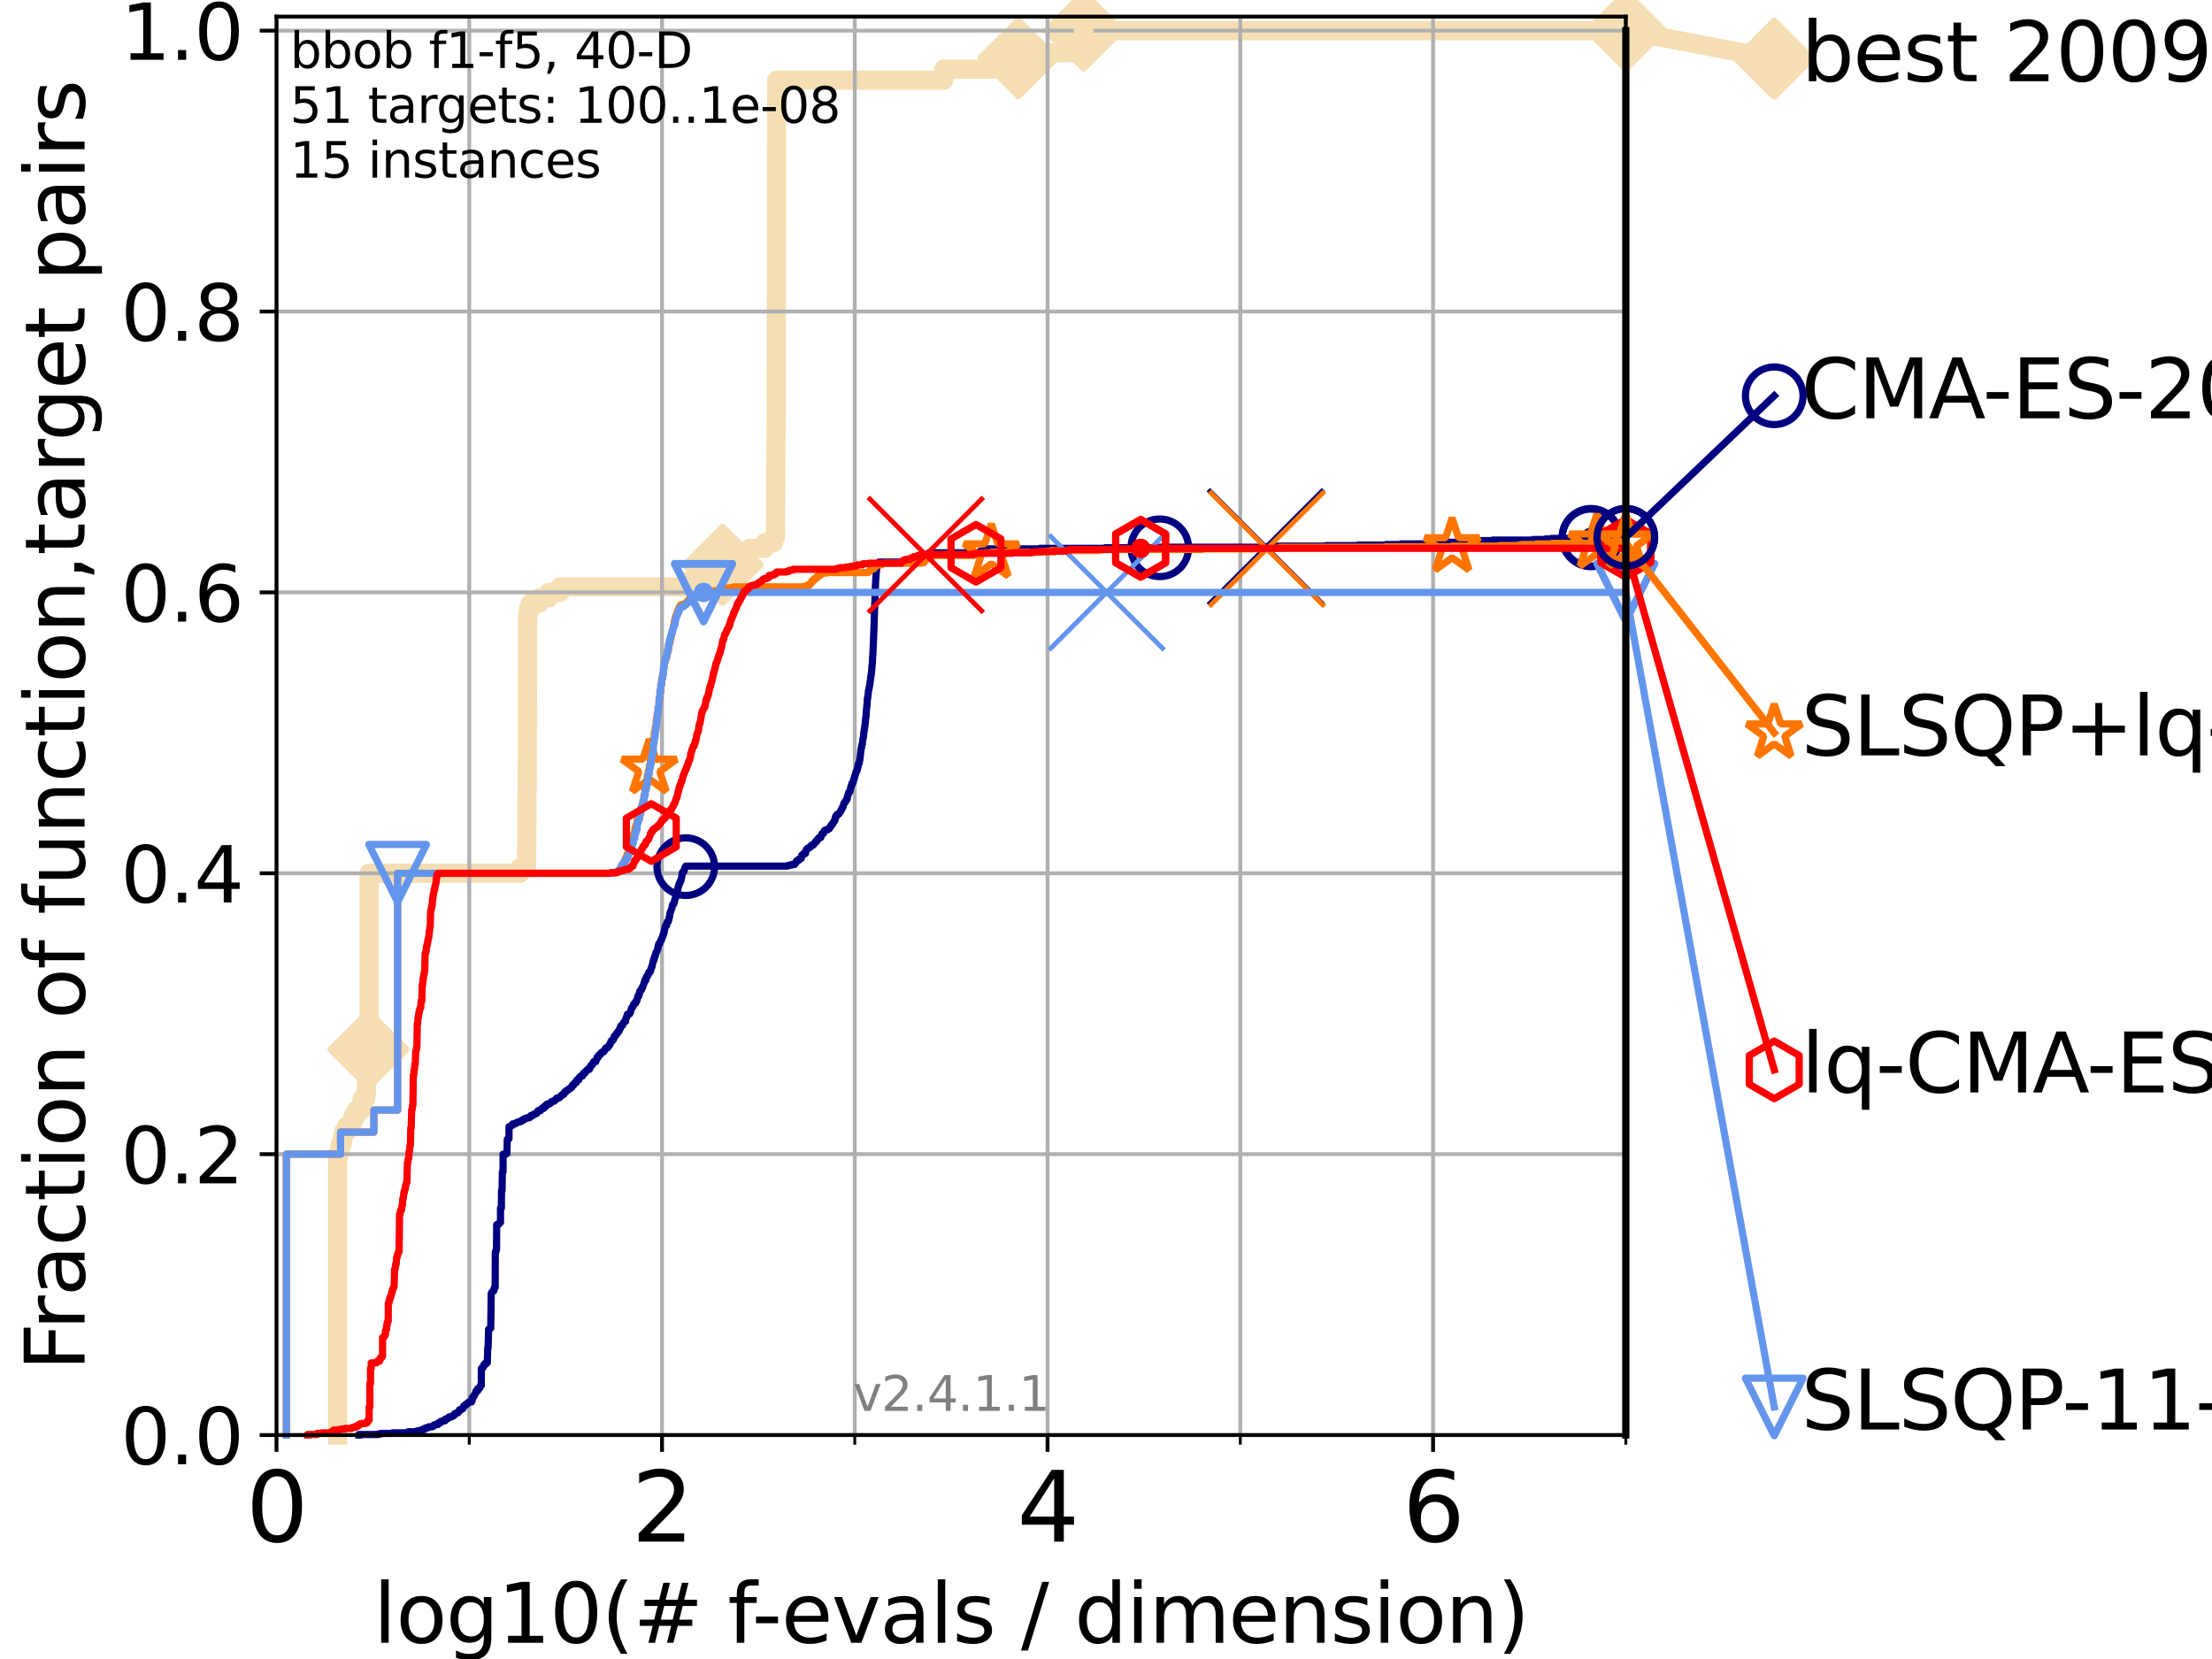 <?xml version="1.0" encoding="utf-8" standalone="no"?>
<!DOCTYPE svg PUBLIC "-//W3C//DTD SVG 1.1//EN"
  "http://www.w3.org/Graphics/SVG/1.1/DTD/svg11.dtd">
<svg height="345.6pt" version="1.1" viewBox="0 0 460.8 345.6" width="460.8pt" xmlns="http://www.w3.org/2000/svg" xmlns:xlink="http://www.w3.org/1999/xlink">
 <defs>
  <style type="text/css">*{stroke-linecap:butt;stroke-linejoin:round;}</style>
 </defs>
 <g id="figure_1">
  <g id="patch_1">
   <path d="M 0 345.6 
L 460.8 345.6 
L 460.8 0 
L 0 0 
z
" style="fill:#ffffff;"/>
  </g>
  <g id="axes_1">
   <g id="patch_2">
    <path d="M 57.6 298.944 
L 338.688 298.944 
L 338.688 3.456 
L 57.6 3.456 
z
" style="fill:#ffffff;"/>
   </g>
   <g id="line2d_1">
    <path d="M 70.33 298.944 
L 70.33 240.432 
L 70.745 240.432 
L 70.745 239.284 
L 70.949 239.284 
L 70.949 238.137 
L 71.35 238.137 
L 71.35 236.99 
L 71.547 236.99 
L 71.547 235.842 
L 72.125 235.842 
L 72.125 234.695 
L 73.227 234.695 
L 73.227 233.548 
L 73.579 233.548 
L 73.579 232.4 
L 74.263 232.4 
L 74.263 231.253 
L 75.242 231.253 
L 75.242 230.106 
L 75.399 230.106 
L 75.399 228.958 
L 76.168 228.958 
L 76.168 227.811 
L 76.317 227.811 
L 76.317 225.517 
L 76.466 225.517 
L 76.466 224.369 
L 76.613 224.369 
L 76.613 223.222 
L 76.759 223.222 
L 76.759 218.633 
L 76.904 218.633 
L 76.904 181.919 
L 108.294 181.919 
L 108.294 180.772 
L 109.69 180.772 
L 109.8 164.709 
L 109.822 164.709 
L 109.93 127.996 
L 110.082 127.996 
L 110.082 126.848 
L 110.464 126.848 
L 110.464 125.701 
L 112.243 125.701 
L 112.243 124.554 
L 114.368 124.554 
L 114.368 123.407 
L 116.739 123.407 
L 116.739 122.259 
L 143.044 122.259 
L 143.044 121.112 
L 145.921 121.112 
L 145.921 119.965 
L 148.015 119.965 
L 148.015 118.817 
L 150.546 118.817 
L 150.546 117.67 
L 152.213 117.67 
L 152.213 116.523 
L 155.117 116.523 
L 155.117 115.375 
L 156.223 115.375 
L 156.223 114.228 
L 159.327 114.228 
L 159.327 113.081 
L 161.137 113.081 
L 161.137 111.934 
L 161.562 111.934 
L 161.673 87.84 
L 161.69 87.84 
L 161.793 22.444 
L 161.806 22.444 
L 161.812 16.707 
L 196.595 16.707 
L 196.595 14.413 
L 212.151 14.413 
L 212.151 10.971 
L 225.745 10.971 
L 225.746 6.382 
L 338.688 6.382 
L 338.688 6.382 
" style="fill:none;stroke:#f5deb3;stroke-linecap:square;stroke-width:4;"/>
   </g>
   <g id="line2d_2">
    <defs>
     <path d="M 0 7.778 
L 7.778 0 
L 0 -7.778 
L -7.778 0 
z
" id="mec1e460d7c" style="stroke:#f5deb3;stroke-linejoin:miter;stroke-width:1.5;"/>
    </defs>
    <g>
     <use style="fill:#f5deb3;stroke:#f5deb3;stroke-linejoin:miter;stroke-width:1.5;" x="76.759" xlink:href="#mec1e460d7c" y="218.633"/>
     <use style="fill:#f5deb3;stroke:#f5deb3;stroke-linejoin:miter;stroke-width:1.5;" x="150.546" xlink:href="#mec1e460d7c" y="117.67"/>
     <use style="fill:#f5deb3;stroke:#f5deb3;stroke-linejoin:miter;stroke-width:1.5;" x="212.151" xlink:href="#mec1e460d7c" y="12.118"/>
     <use style="fill:#f5deb3;stroke:#f5deb3;stroke-linejoin:miter;stroke-width:1.5;" x="225.746" xlink:href="#mec1e460d7c" y="6.382"/>
     <use style="fill:#f5deb3;stroke:#f5deb3;stroke-linejoin:miter;stroke-width:1.5;" x="338.688" xlink:href="#mec1e460d7c" y="6.382"/>
    </g>
   </g>
   <g id="line2d_3">
    <path style="fill:none;stroke:#f5deb3;stroke-linecap:square;stroke-width:4;"/>
    <g/>
   </g>
   <g id="line2d_4">
    <path d="M 338.688 6.382 
L 369.608 12.233 
" style="fill:none;stroke:#f5deb3;stroke-linecap:square;stroke-width:4;"/>
    <g>
     <use style="fill:#f5deb3;stroke:#f5deb3;stroke-linejoin:miter;stroke-width:1.5;" x="338.688" xlink:href="#mec1e460d7c" y="6.382"/>
     <use style="fill:#f5deb3;stroke:#f5deb3;stroke-linejoin:miter;stroke-width:1.5;" x="369.608" xlink:href="#mec1e460d7c" y="12.233"/>
    </g>
   </g>
   <g id="matplotlib.axis_1">
    <g id="xtick_1">
     <g id="line2d_5">
      <path clip-path="url(#p04353e6372)" d="M 57.6 298.944 
L 57.6 3.456 
" style="fill:none;stroke:#b0b0b0;stroke-linecap:square;stroke-width:0.8;"/>
     </g>
     <g id="line2d_6">
      <defs>
       <path d="M 0 0 
L 0 3.5 
" id="m20edc5af1c" style="stroke:#000000;stroke-width:0.8;"/>
      </defs>
      <g>
       <use style="stroke:#000000;stroke-width:0.8;" x="57.6" xlink:href="#m20edc5af1c" y="298.944"/>
      </g>
     </g>
     <g id="text_1">
      <!-- 0 -->
      <g transform="translate(51.237 321.141)scale(0.2 -0.2)">
       <defs>
        <path d="M 2034 4250 
Q 1547 4250 1301 3770 
Q 1056 3291 1056 2328 
Q 1056 1369 1301 889 
Q 1547 409 2034 409 
Q 2525 409 2770 889 
Q 3016 1369 3016 2328 
Q 3016 3291 2770 3770 
Q 2525 4250 2034 4250 
z
M 2034 4750 
Q 2819 4750 3233 4129 
Q 3647 3509 3647 2328 
Q 3647 1150 3233 529 
Q 2819 -91 2034 -91 
Q 1250 -91 836 529 
Q 422 1150 422 2328 
Q 422 3509 836 4129 
Q 1250 4750 2034 4750 
z
" id="DejaVuSans-30" transform="scale(0.016)"/>
       </defs>
       <use xlink:href="#DejaVuSans-30"/>
      </g>
     </g>
    </g>
    <g id="xtick_2">
     <g id="line2d_7">
      <path clip-path="url(#p04353e6372)" d="M 137.911 298.944 
L 137.911 3.456 
" style="fill:none;stroke:#b0b0b0;stroke-linecap:square;stroke-width:0.8;"/>
     </g>
     <g id="line2d_8">
      <g>
       <use style="stroke:#000000;stroke-width:0.8;" x="137.911" xlink:href="#m20edc5af1c" y="298.944"/>
      </g>
     </g>
     <g id="text_2">
      <!-- 2 -->
      <g transform="translate(131.548 321.141)scale(0.2 -0.2)">
       <defs>
        <path d="M 1228 531 
L 3431 531 
L 3431 0 
L 469 0 
L 469 531 
Q 828 903 1448 1529 
Q 2069 2156 2228 2338 
Q 2531 2678 2651 2914 
Q 2772 3150 2772 3378 
Q 2772 3750 2511 3984 
Q 2250 4219 1831 4219 
Q 1534 4219 1204 4116 
Q 875 4013 500 3803 
L 500 4441 
Q 881 4594 1212 4672 
Q 1544 4750 1819 4750 
Q 2544 4750 2975 4387 
Q 3406 4025 3406 3419 
Q 3406 3131 3298 2873 
Q 3191 2616 2906 2266 
Q 2828 2175 2409 1742 
Q 1991 1309 1228 531 
z
" id="DejaVuSans-32" transform="scale(0.016)"/>
       </defs>
       <use xlink:href="#DejaVuSans-32"/>
      </g>
     </g>
    </g>
    <g id="xtick_3">
     <g id="line2d_9">
      <path clip-path="url(#p04353e6372)" d="M 218.222 298.944 
L 218.222 3.456 
" style="fill:none;stroke:#b0b0b0;stroke-linecap:square;stroke-width:0.8;"/>
     </g>
     <g id="line2d_10">
      <g>
       <use style="stroke:#000000;stroke-width:0.8;" x="218.222" xlink:href="#m20edc5af1c" y="298.944"/>
      </g>
     </g>
     <g id="text_3">
      <!-- 4 -->
      <g transform="translate(211.859 321.141)scale(0.2 -0.2)">
       <defs>
        <path d="M 2419 4116 
L 825 1625 
L 2419 1625 
L 2419 4116 
z
M 2253 4666 
L 3047 4666 
L 3047 1625 
L 3713 1625 
L 3713 1100 
L 3047 1100 
L 3047 0 
L 2419 0 
L 2419 1100 
L 313 1100 
L 313 1709 
L 2253 4666 
z
" id="DejaVuSans-34" transform="scale(0.016)"/>
       </defs>
       <use xlink:href="#DejaVuSans-34"/>
      </g>
     </g>
    </g>
    <g id="xtick_4">
     <g id="line2d_11">
      <path clip-path="url(#p04353e6372)" d="M 298.533 298.944 
L 298.533 3.456 
" style="fill:none;stroke:#b0b0b0;stroke-linecap:square;stroke-width:0.8;"/>
     </g>
     <g id="line2d_12">
      <g>
       <use style="stroke:#000000;stroke-width:0.8;" x="298.533" xlink:href="#m20edc5af1c" y="298.944"/>
      </g>
     </g>
     <g id="text_4">
      <!-- 6 -->
      <g transform="translate(292.17 321.141)scale(0.2 -0.2)">
       <defs>
        <path d="M 2113 2584 
Q 1688 2584 1439 2293 
Q 1191 2003 1191 1497 
Q 1191 994 1439 701 
Q 1688 409 2113 409 
Q 2538 409 2786 701 
Q 3034 994 3034 1497 
Q 3034 2003 2786 2293 
Q 2538 2584 2113 2584 
z
M 3366 4563 
L 3366 3988 
Q 3128 4100 2886 4159 
Q 2644 4219 2406 4219 
Q 1781 4219 1451 3797 
Q 1122 3375 1075 2522 
Q 1259 2794 1537 2939 
Q 1816 3084 2150 3084 
Q 2853 3084 3261 2657 
Q 3669 2231 3669 1497 
Q 3669 778 3244 343 
Q 2819 -91 2113 -91 
Q 1303 -91 875 529 
Q 447 1150 447 2328 
Q 447 3434 972 4092 
Q 1497 4750 2381 4750 
Q 2619 4750 2861 4703 
Q 3103 4656 3366 4563 
z
" id="DejaVuSans-36" transform="scale(0.016)"/>
       </defs>
       <use xlink:href="#DejaVuSans-36"/>
      </g>
     </g>
    </g>
    <g id="xtick_5">
     <g id="line2d_13">
      <path clip-path="url(#p04353e6372)" d="M 97.755 298.944 
L 97.755 3.456 
" style="fill:none;stroke:#b0b0b0;stroke-linecap:square;stroke-width:0.8;"/>
     </g>
     <g id="line2d_14">
      <defs>
       <path d="M 0 0 
L 0 2 
" id="m5bd7cbed11" style="stroke:#000000;stroke-width:0.6;"/>
      </defs>
      <g>
       <use style="stroke:#000000;stroke-width:0.6;" x="97.755" xlink:href="#m5bd7cbed11" y="298.944"/>
      </g>
     </g>
    </g>
    <g id="xtick_6">
     <g id="line2d_15">
      <path clip-path="url(#p04353e6372)" d="M 178.066 298.944 
L 178.066 3.456 
" style="fill:none;stroke:#b0b0b0;stroke-linecap:square;stroke-width:0.8;"/>
     </g>
     <g id="line2d_16">
      <g>
       <use style="stroke:#000000;stroke-width:0.6;" x="178.066" xlink:href="#m5bd7cbed11" y="298.944"/>
      </g>
     </g>
    </g>
    <g id="xtick_7">
     <g id="line2d_17">
      <path clip-path="url(#p04353e6372)" d="M 258.377 298.944 
L 258.377 3.456 
" style="fill:none;stroke:#b0b0b0;stroke-linecap:square;stroke-width:0.8;"/>
     </g>
     <g id="line2d_18">
      <g>
       <use style="stroke:#000000;stroke-width:0.6;" x="258.377" xlink:href="#m5bd7cbed11" y="298.944"/>
      </g>
     </g>
    </g>
    <g id="xtick_8">
     <g id="line2d_19">
      <path clip-path="url(#p04353e6372)" d="M 338.688 298.944 
L 338.688 3.456 
" style="fill:none;stroke:#b0b0b0;stroke-linecap:square;stroke-width:0.8;"/>
     </g>
     <g id="line2d_20">
      <g>
       <use style="stroke:#000000;stroke-width:0.6;" x="338.688" xlink:href="#m5bd7cbed11" y="298.944"/>
      </g>
     </g>
    </g>
    <g id="text_5">
     <!-- log10(# f-evals / dimension) -->
     <g transform="translate(77.764 342.218)scale(0.17 -0.17)">
      <defs>
       <path d="M 603 4863 
L 1178 4863 
L 1178 0 
L 603 0 
L 603 4863 
z
" id="DejaVuSans-6c" transform="scale(0.016)"/>
       <path d="M 1959 3097 
Q 1497 3097 1228 2736 
Q 959 2375 959 1747 
Q 959 1119 1226 758 
Q 1494 397 1959 397 
Q 2419 397 2687 759 
Q 2956 1122 2956 1747 
Q 2956 2369 2687 2733 
Q 2419 3097 1959 3097 
z
M 1959 3584 
Q 2709 3584 3137 3096 
Q 3566 2609 3566 1747 
Q 3566 888 3137 398 
Q 2709 -91 1959 -91 
Q 1206 -91 779 398 
Q 353 888 353 1747 
Q 353 2609 779 3096 
Q 1206 3584 1959 3584 
z
" id="DejaVuSans-6f" transform="scale(0.016)"/>
       <path d="M 2906 1791 
Q 2906 2416 2648 2759 
Q 2391 3103 1925 3103 
Q 1463 3103 1205 2759 
Q 947 2416 947 1791 
Q 947 1169 1205 825 
Q 1463 481 1925 481 
Q 2391 481 2648 825 
Q 2906 1169 2906 1791 
z
M 3481 434 
Q 3481 -459 3084 -895 
Q 2688 -1331 1869 -1331 
Q 1566 -1331 1297 -1286 
Q 1028 -1241 775 -1147 
L 775 -588 
Q 1028 -725 1275 -790 
Q 1522 -856 1778 -856 
Q 2344 -856 2625 -561 
Q 2906 -266 2906 331 
L 2906 616 
Q 2728 306 2450 153 
Q 2172 0 1784 0 
Q 1141 0 747 490 
Q 353 981 353 1791 
Q 353 2603 747 3093 
Q 1141 3584 1784 3584 
Q 2172 3584 2450 3431 
Q 2728 3278 2906 2969 
L 2906 3500 
L 3481 3500 
L 3481 434 
z
" id="DejaVuSans-67" transform="scale(0.016)"/>
       <path d="M 794 531 
L 1825 531 
L 1825 4091 
L 703 3866 
L 703 4441 
L 1819 4666 
L 2450 4666 
L 2450 531 
L 3481 531 
L 3481 0 
L 794 0 
L 794 531 
z
" id="DejaVuSans-31" transform="scale(0.016)"/>
       <path d="M 1984 4856 
Q 1566 4138 1362 3434 
Q 1159 2731 1159 2009 
Q 1159 1288 1364 580 
Q 1569 -128 1984 -844 
L 1484 -844 
Q 1016 -109 783 600 
Q 550 1309 550 2009 
Q 550 2706 781 3412 
Q 1013 4119 1484 4856 
L 1984 4856 
z
" id="DejaVuSans-28" transform="scale(0.016)"/>
       <path d="M 3272 2816 
L 2363 2816 
L 2100 1772 
L 3016 1772 
L 3272 2816 
z
M 2803 4594 
L 2478 3297 
L 3391 3297 
L 3719 4594 
L 4219 4594 
L 3897 3297 
L 4872 3297 
L 4872 2816 
L 3775 2816 
L 3519 1772 
L 4513 1772 
L 4513 1294 
L 3397 1294 
L 3072 0 
L 2572 0 
L 2894 1294 
L 1978 1294 
L 1656 0 
L 1153 0 
L 1478 1294 
L 494 1294 
L 494 1772 
L 1594 1772 
L 1856 2816 
L 850 2816 
L 850 3297 
L 1978 3297 
L 2297 4594 
L 2803 4594 
z
" id="DejaVuSans-23" transform="scale(0.016)"/>
       <path id="DejaVuSans-20" transform="scale(0.016)"/>
       <path d="M 2375 4863 
L 2375 4384 
L 1825 4384 
Q 1516 4384 1395 4259 
Q 1275 4134 1275 3809 
L 1275 3500 
L 2222 3500 
L 2222 3053 
L 1275 3053 
L 1275 0 
L 697 0 
L 697 3053 
L 147 3053 
L 147 3500 
L 697 3500 
L 697 3744 
Q 697 4328 969 4595 
Q 1241 4863 1831 4863 
L 2375 4863 
z
" id="DejaVuSans-66" transform="scale(0.016)"/>
       <path d="M 313 2009 
L 1997 2009 
L 1997 1497 
L 313 1497 
L 313 2009 
z
" id="DejaVuSans-2d" transform="scale(0.016)"/>
       <path d="M 3597 1894 
L 3597 1613 
L 953 1613 
Q 991 1019 1311 708 
Q 1631 397 2203 397 
Q 2534 397 2845 478 
Q 3156 559 3463 722 
L 3463 178 
Q 3153 47 2828 -22 
Q 2503 -91 2169 -91 
Q 1331 -91 842 396 
Q 353 884 353 1716 
Q 353 2575 817 3079 
Q 1281 3584 2069 3584 
Q 2775 3584 3186 3129 
Q 3597 2675 3597 1894 
z
M 3022 2063 
Q 3016 2534 2758 2815 
Q 2500 3097 2075 3097 
Q 1594 3097 1305 2825 
Q 1016 2553 972 2059 
L 3022 2063 
z
" id="DejaVuSans-65" transform="scale(0.016)"/>
       <path d="M 191 3500 
L 800 3500 
L 1894 563 
L 2988 3500 
L 3597 3500 
L 2284 0 
L 1503 0 
L 191 3500 
z
" id="DejaVuSans-76" transform="scale(0.016)"/>
       <path d="M 2194 1759 
Q 1497 1759 1228 1600 
Q 959 1441 959 1056 
Q 959 750 1161 570 
Q 1363 391 1709 391 
Q 2188 391 2477 730 
Q 2766 1069 2766 1631 
L 2766 1759 
L 2194 1759 
z
M 3341 1997 
L 3341 0 
L 2766 0 
L 2766 531 
Q 2569 213 2275 61 
Q 1981 -91 1556 -91 
Q 1019 -91 701 211 
Q 384 513 384 1019 
Q 384 1609 779 1909 
Q 1175 2209 1959 2209 
L 2766 2209 
L 2766 2266 
Q 2766 2663 2505 2880 
Q 2244 3097 1772 3097 
Q 1472 3097 1187 3025 
Q 903 2953 641 2809 
L 641 3341 
Q 956 3463 1253 3523 
Q 1550 3584 1831 3584 
Q 2591 3584 2966 3190 
Q 3341 2797 3341 1997 
z
" id="DejaVuSans-61" transform="scale(0.016)"/>
       <path d="M 2834 3397 
L 2834 2853 
Q 2591 2978 2328 3040 
Q 2066 3103 1784 3103 
Q 1356 3103 1142 2972 
Q 928 2841 928 2578 
Q 928 2378 1081 2264 
Q 1234 2150 1697 2047 
L 1894 2003 
Q 2506 1872 2764 1633 
Q 3022 1394 3022 966 
Q 3022 478 2636 193 
Q 2250 -91 1575 -91 
Q 1294 -91 989 -36 
Q 684 19 347 128 
L 347 722 
Q 666 556 975 473 
Q 1284 391 1588 391 
Q 1994 391 2212 530 
Q 2431 669 2431 922 
Q 2431 1156 2273 1281 
Q 2116 1406 1581 1522 
L 1381 1569 
Q 847 1681 609 1914 
Q 372 2147 372 2553 
Q 372 3047 722 3315 
Q 1072 3584 1716 3584 
Q 2034 3584 2315 3537 
Q 2597 3491 2834 3397 
z
" id="DejaVuSans-73" transform="scale(0.016)"/>
       <path d="M 1625 4666 
L 2156 4666 
L 531 -594 
L 0 -594 
L 1625 4666 
z
" id="DejaVuSans-2f" transform="scale(0.016)"/>
       <path d="M 2906 2969 
L 2906 4863 
L 3481 4863 
L 3481 0 
L 2906 0 
L 2906 525 
Q 2725 213 2448 61 
Q 2172 -91 1784 -91 
Q 1150 -91 751 415 
Q 353 922 353 1747 
Q 353 2572 751 3078 
Q 1150 3584 1784 3584 
Q 2172 3584 2448 3432 
Q 2725 3281 2906 2969 
z
M 947 1747 
Q 947 1113 1208 752 
Q 1469 391 1925 391 
Q 2381 391 2643 752 
Q 2906 1113 2906 1747 
Q 2906 2381 2643 2742 
Q 2381 3103 1925 3103 
Q 1469 3103 1208 2742 
Q 947 2381 947 1747 
z
" id="DejaVuSans-64" transform="scale(0.016)"/>
       <path d="M 603 3500 
L 1178 3500 
L 1178 0 
L 603 0 
L 603 3500 
z
M 603 4863 
L 1178 4863 
L 1178 4134 
L 603 4134 
L 603 4863 
z
" id="DejaVuSans-69" transform="scale(0.016)"/>
       <path d="M 3328 2828 
Q 3544 3216 3844 3400 
Q 4144 3584 4550 3584 
Q 5097 3584 5394 3201 
Q 5691 2819 5691 2113 
L 5691 0 
L 5113 0 
L 5113 2094 
Q 5113 2597 4934 2840 
Q 4756 3084 4391 3084 
Q 3944 3084 3684 2787 
Q 3425 2491 3425 1978 
L 3425 0 
L 2847 0 
L 2847 2094 
Q 2847 2600 2669 2842 
Q 2491 3084 2119 3084 
Q 1678 3084 1418 2786 
Q 1159 2488 1159 1978 
L 1159 0 
L 581 0 
L 581 3500 
L 1159 3500 
L 1159 2956 
Q 1356 3278 1631 3431 
Q 1906 3584 2284 3584 
Q 2666 3584 2933 3390 
Q 3200 3197 3328 2828 
z
" id="DejaVuSans-6d" transform="scale(0.016)"/>
       <path d="M 3513 2113 
L 3513 0 
L 2938 0 
L 2938 2094 
Q 2938 2591 2744 2837 
Q 2550 3084 2163 3084 
Q 1697 3084 1428 2787 
Q 1159 2491 1159 1978 
L 1159 0 
L 581 0 
L 581 3500 
L 1159 3500 
L 1159 2956 
Q 1366 3272 1645 3428 
Q 1925 3584 2291 3584 
Q 2894 3584 3203 3211 
Q 3513 2838 3513 2113 
z
" id="DejaVuSans-6e" transform="scale(0.016)"/>
       <path d="M 513 4856 
L 1013 4856 
Q 1481 4119 1714 3412 
Q 1947 2706 1947 2009 
Q 1947 1309 1714 600 
Q 1481 -109 1013 -844 
L 513 -844 
Q 928 -128 1133 580 
Q 1338 1288 1338 2009 
Q 1338 2731 1133 3434 
Q 928 4138 513 4856 
z
" id="DejaVuSans-29" transform="scale(0.016)"/>
      </defs>
      <use xlink:href="#DejaVuSans-6c"/>
      <use x="27.783" xlink:href="#DejaVuSans-6f"/>
      <use x="88.965" xlink:href="#DejaVuSans-67"/>
      <use x="152.441" xlink:href="#DejaVuSans-31"/>
      <use x="216.064" xlink:href="#DejaVuSans-30"/>
      <use x="279.688" xlink:href="#DejaVuSans-28"/>
      <use x="318.701" xlink:href="#DejaVuSans-23"/>
      <use x="402.49" xlink:href="#DejaVuSans-20"/>
      <use x="434.277" xlink:href="#DejaVuSans-66"/>
      <use x="463.982" xlink:href="#DejaVuSans-2d"/>
      <use x="500.066" xlink:href="#DejaVuSans-65"/>
      <use x="561.59" xlink:href="#DejaVuSans-76"/>
      <use x="620.77" xlink:href="#DejaVuSans-61"/>
      <use x="682.049" xlink:href="#DejaVuSans-6c"/>
      <use x="709.832" xlink:href="#DejaVuSans-73"/>
      <use x="761.932" xlink:href="#DejaVuSans-20"/>
      <use x="793.719" xlink:href="#DejaVuSans-2f"/>
      <use x="827.41" xlink:href="#DejaVuSans-20"/>
      <use x="859.197" xlink:href="#DejaVuSans-64"/>
      <use x="922.674" xlink:href="#DejaVuSans-69"/>
      <use x="950.457" xlink:href="#DejaVuSans-6d"/>
      <use x="1047.869" xlink:href="#DejaVuSans-65"/>
      <use x="1109.393" xlink:href="#DejaVuSans-6e"/>
      <use x="1172.771" xlink:href="#DejaVuSans-73"/>
      <use x="1224.871" xlink:href="#DejaVuSans-69"/>
      <use x="1252.654" xlink:href="#DejaVuSans-6f"/>
      <use x="1313.836" xlink:href="#DejaVuSans-6e"/>
      <use x="1377.215" xlink:href="#DejaVuSans-29"/>
     </g>
    </g>
   </g>
   <g id="matplotlib.axis_2">
    <g id="ytick_1">
     <g id="line2d_21">
      <path clip-path="url(#p04353e6372)" d="M 57.6 298.944 
L 338.688 298.944 
" style="fill:none;stroke:#b0b0b0;stroke-linecap:square;stroke-width:0.8;"/>
     </g>
     <g id="line2d_22">
      <defs>
       <path d="M 0 0 
L -3.5 0 
" id="mc8f2705c1f" style="stroke:#000000;stroke-width:0.8;"/>
      </defs>
      <g>
       <use style="stroke:#000000;stroke-width:0.8;" x="57.6" xlink:href="#mc8f2705c1f" y="298.944"/>
      </g>
     </g>
     <g id="text_6">
      <!-- 0.0 -->
      <g transform="translate(25.155 305.023)scale(0.16 -0.16)">
       <defs>
        <path d="M 684 794 
L 1344 794 
L 1344 0 
L 684 0 
L 684 794 
z
" id="DejaVuSans-2e" transform="scale(0.016)"/>
       </defs>
       <use xlink:href="#DejaVuSans-30"/>
       <use x="63.623" xlink:href="#DejaVuSans-2e"/>
       <use x="95.41" xlink:href="#DejaVuSans-30"/>
      </g>
     </g>
    </g>
    <g id="ytick_2">
     <g id="line2d_23">
      <path clip-path="url(#p04353e6372)" d="M 57.6 240.432 
L 338.688 240.432 
" style="fill:none;stroke:#b0b0b0;stroke-linecap:square;stroke-width:0.8;"/>
     </g>
     <g id="line2d_24">
      <g>
       <use style="stroke:#000000;stroke-width:0.8;" x="57.6" xlink:href="#mc8f2705c1f" y="240.432"/>
      </g>
     </g>
     <g id="text_7">
      <!-- 0.2 -->
      <g transform="translate(25.155 246.51)scale(0.16 -0.16)">
       <use xlink:href="#DejaVuSans-30"/>
       <use x="63.623" xlink:href="#DejaVuSans-2e"/>
       <use x="95.41" xlink:href="#DejaVuSans-32"/>
      </g>
     </g>
    </g>
    <g id="ytick_3">
     <g id="line2d_25">
      <path clip-path="url(#p04353e6372)" d="M 57.6 181.919 
L 338.688 181.919 
" style="fill:none;stroke:#b0b0b0;stroke-linecap:square;stroke-width:0.8;"/>
     </g>
     <g id="line2d_26">
      <g>
       <use style="stroke:#000000;stroke-width:0.8;" x="57.6" xlink:href="#mc8f2705c1f" y="181.919"/>
      </g>
     </g>
     <g id="text_8">
      <!-- 0.4 -->
      <g transform="translate(25.155 187.998)scale(0.16 -0.16)">
       <use xlink:href="#DejaVuSans-30"/>
       <use x="63.623" xlink:href="#DejaVuSans-2e"/>
       <use x="95.41" xlink:href="#DejaVuSans-34"/>
      </g>
     </g>
    </g>
    <g id="ytick_4">
     <g id="line2d_27">
      <path clip-path="url(#p04353e6372)" d="M 57.6 123.407 
L 338.688 123.407 
" style="fill:none;stroke:#b0b0b0;stroke-linecap:square;stroke-width:0.8;"/>
     </g>
     <g id="line2d_28">
      <g>
       <use style="stroke:#000000;stroke-width:0.8;" x="57.6" xlink:href="#mc8f2705c1f" y="123.407"/>
      </g>
     </g>
     <g id="text_9">
      <!-- 0.6 -->
      <g transform="translate(25.155 129.485)scale(0.16 -0.16)">
       <use xlink:href="#DejaVuSans-30"/>
       <use x="63.623" xlink:href="#DejaVuSans-2e"/>
       <use x="95.41" xlink:href="#DejaVuSans-36"/>
      </g>
     </g>
    </g>
    <g id="ytick_5">
     <g id="line2d_29">
      <path clip-path="url(#p04353e6372)" d="M 57.6 64.894 
L 338.688 64.894 
" style="fill:none;stroke:#b0b0b0;stroke-linecap:square;stroke-width:0.8;"/>
     </g>
     <g id="line2d_30">
      <g>
       <use style="stroke:#000000;stroke-width:0.8;" x="57.6" xlink:href="#mc8f2705c1f" y="64.894"/>
      </g>
     </g>
     <g id="text_10">
      <!-- 0.8 -->
      <g transform="translate(25.155 70.973)scale(0.16 -0.16)">
       <defs>
        <path d="M 2034 2216 
Q 1584 2216 1326 1975 
Q 1069 1734 1069 1313 
Q 1069 891 1326 650 
Q 1584 409 2034 409 
Q 2484 409 2743 651 
Q 3003 894 3003 1313 
Q 3003 1734 2745 1975 
Q 2488 2216 2034 2216 
z
M 1403 2484 
Q 997 2584 770 2862 
Q 544 3141 544 3541 
Q 544 4100 942 4425 
Q 1341 4750 2034 4750 
Q 2731 4750 3128 4425 
Q 3525 4100 3525 3541 
Q 3525 3141 3298 2862 
Q 3072 2584 2669 2484 
Q 3125 2378 3379 2068 
Q 3634 1759 3634 1313 
Q 3634 634 3220 271 
Q 2806 -91 2034 -91 
Q 1263 -91 848 271 
Q 434 634 434 1313 
Q 434 1759 690 2068 
Q 947 2378 1403 2484 
z
M 1172 3481 
Q 1172 3119 1398 2916 
Q 1625 2713 2034 2713 
Q 2441 2713 2670 2916 
Q 2900 3119 2900 3481 
Q 2900 3844 2670 4047 
Q 2441 4250 2034 4250 
Q 1625 4250 1398 4047 
Q 1172 3844 1172 3481 
z
" id="DejaVuSans-38" transform="scale(0.016)"/>
       </defs>
       <use xlink:href="#DejaVuSans-30"/>
       <use x="63.623" xlink:href="#DejaVuSans-2e"/>
       <use x="95.41" xlink:href="#DejaVuSans-38"/>
      </g>
     </g>
    </g>
    <g id="ytick_6">
     <g id="line2d_31">
      <path clip-path="url(#p04353e6372)" d="M 57.6 6.382 
L 338.688 6.382 
" style="fill:none;stroke:#b0b0b0;stroke-linecap:square;stroke-width:0.8;"/>
     </g>
     <g id="line2d_32">
      <g>
       <use style="stroke:#000000;stroke-width:0.8;" x="57.6" xlink:href="#mc8f2705c1f" y="6.382"/>
      </g>
     </g>
     <g id="text_11">
      <!-- 1.0 -->
      <g transform="translate(25.155 12.46)scale(0.16 -0.16)">
       <use xlink:href="#DejaVuSans-31"/>
       <use x="63.623" xlink:href="#DejaVuSans-2e"/>
       <use x="95.41" xlink:href="#DejaVuSans-30"/>
      </g>
     </g>
    </g>
    <g id="text_12">
     <!-- Fraction of function,target pairs -->
     <g transform="translate(17.62 285.585)rotate(-90)scale(0.17 -0.17)">
      <defs>
       <path d="M 628 4666 
L 3309 4666 
L 3309 4134 
L 1259 4134 
L 1259 2759 
L 3109 2759 
L 3109 2228 
L 1259 2228 
L 1259 0 
L 628 0 
L 628 4666 
z
" id="DejaVuSans-46" transform="scale(0.016)"/>
       <path d="M 2631 2963 
Q 2534 3019 2420 3045 
Q 2306 3072 2169 3072 
Q 1681 3072 1420 2755 
Q 1159 2438 1159 1844 
L 1159 0 
L 581 0 
L 581 3500 
L 1159 3500 
L 1159 2956 
Q 1341 3275 1631 3429 
Q 1922 3584 2338 3584 
Q 2397 3584 2469 3576 
Q 2541 3569 2628 3553 
L 2631 2963 
z
" id="DejaVuSans-72" transform="scale(0.016)"/>
       <path d="M 3122 3366 
L 3122 2828 
Q 2878 2963 2633 3030 
Q 2388 3097 2138 3097 
Q 1578 3097 1268 2742 
Q 959 2388 959 1747 
Q 959 1106 1268 751 
Q 1578 397 2138 397 
Q 2388 397 2633 464 
Q 2878 531 3122 666 
L 3122 134 
Q 2881 22 2623 -34 
Q 2366 -91 2075 -91 
Q 1284 -91 818 406 
Q 353 903 353 1747 
Q 353 2603 823 3093 
Q 1294 3584 2113 3584 
Q 2378 3584 2631 3529 
Q 2884 3475 3122 3366 
z
" id="DejaVuSans-63" transform="scale(0.016)"/>
       <path d="M 1172 4494 
L 1172 3500 
L 2356 3500 
L 2356 3053 
L 1172 3053 
L 1172 1153 
Q 1172 725 1289 603 
Q 1406 481 1766 481 
L 2356 481 
L 2356 0 
L 1766 0 
Q 1100 0 847 248 
Q 594 497 594 1153 
L 594 3053 
L 172 3053 
L 172 3500 
L 594 3500 
L 594 4494 
L 1172 4494 
z
" id="DejaVuSans-74" transform="scale(0.016)"/>
       <path d="M 544 1381 
L 544 3500 
L 1119 3500 
L 1119 1403 
Q 1119 906 1312 657 
Q 1506 409 1894 409 
Q 2359 409 2629 706 
Q 2900 1003 2900 1516 
L 2900 3500 
L 3475 3500 
L 3475 0 
L 2900 0 
L 2900 538 
Q 2691 219 2414 64 
Q 2138 -91 1772 -91 
Q 1169 -91 856 284 
Q 544 659 544 1381 
z
M 1991 3584 
L 1991 3584 
z
" id="DejaVuSans-75" transform="scale(0.016)"/>
       <path d="M 750 794 
L 1409 794 
L 1409 256 
L 897 -744 
L 494 -744 
L 750 256 
L 750 794 
z
" id="DejaVuSans-2c" transform="scale(0.016)"/>
       <path d="M 1159 525 
L 1159 -1331 
L 581 -1331 
L 581 3500 
L 1159 3500 
L 1159 2969 
Q 1341 3281 1617 3432 
Q 1894 3584 2278 3584 
Q 2916 3584 3314 3078 
Q 3713 2572 3713 1747 
Q 3713 922 3314 415 
Q 2916 -91 2278 -91 
Q 1894 -91 1617 61 
Q 1341 213 1159 525 
z
M 3116 1747 
Q 3116 2381 2855 2742 
Q 2594 3103 2138 3103 
Q 1681 3103 1420 2742 
Q 1159 2381 1159 1747 
Q 1159 1113 1420 752 
Q 1681 391 2138 391 
Q 2594 391 2855 752 
Q 3116 1113 3116 1747 
z
" id="DejaVuSans-70" transform="scale(0.016)"/>
      </defs>
      <use xlink:href="#DejaVuSans-46"/>
      <use x="50.27" xlink:href="#DejaVuSans-72"/>
      <use x="91.383" xlink:href="#DejaVuSans-61"/>
      <use x="152.662" xlink:href="#DejaVuSans-63"/>
      <use x="207.643" xlink:href="#DejaVuSans-74"/>
      <use x="246.852" xlink:href="#DejaVuSans-69"/>
      <use x="274.635" xlink:href="#DejaVuSans-6f"/>
      <use x="335.816" xlink:href="#DejaVuSans-6e"/>
      <use x="399.195" xlink:href="#DejaVuSans-20"/>
      <use x="430.982" xlink:href="#DejaVuSans-6f"/>
      <use x="492.164" xlink:href="#DejaVuSans-66"/>
      <use x="527.369" xlink:href="#DejaVuSans-20"/>
      <use x="559.156" xlink:href="#DejaVuSans-66"/>
      <use x="594.361" xlink:href="#DejaVuSans-75"/>
      <use x="657.74" xlink:href="#DejaVuSans-6e"/>
      <use x="721.119" xlink:href="#DejaVuSans-63"/>
      <use x="776.1" xlink:href="#DejaVuSans-74"/>
      <use x="815.309" xlink:href="#DejaVuSans-69"/>
      <use x="843.092" xlink:href="#DejaVuSans-6f"/>
      <use x="904.273" xlink:href="#DejaVuSans-6e"/>
      <use x="967.652" xlink:href="#DejaVuSans-2c"/>
      <use x="999.439" xlink:href="#DejaVuSans-74"/>
      <use x="1038.648" xlink:href="#DejaVuSans-61"/>
      <use x="1099.928" xlink:href="#DejaVuSans-72"/>
      <use x="1139.291" xlink:href="#DejaVuSans-67"/>
      <use x="1202.768" xlink:href="#DejaVuSans-65"/>
      <use x="1264.291" xlink:href="#DejaVuSans-74"/>
      <use x="1303.5" xlink:href="#DejaVuSans-20"/>
      <use x="1335.287" xlink:href="#DejaVuSans-70"/>
      <use x="1398.764" xlink:href="#DejaVuSans-61"/>
      <use x="1460.043" xlink:href="#DejaVuSans-69"/>
      <use x="1487.826" xlink:href="#DejaVuSans-72"/>
      <use x="1528.939" xlink:href="#DejaVuSans-73"/>
     </g>
    </g>
   </g>
   <g id="line2d_33">
    <defs>
     <path d="M 0 1.5 
C 0.398 1.5 0.779 1.342 1.061 1.061 
C 1.342 0.779 1.5 0.398 1.5 0 
C 1.5 -0.398 1.342 -0.779 1.061 -1.061 
C 0.779 -1.342 0.398 -1.5 0 -1.5 
C -0.398 -1.5 -0.779 -1.342 -1.061 -1.061 
C -1.342 -0.779 -1.5 -0.398 -1.5 0 
C -1.5 0.398 -1.342 0.779 -1.061 1.061 
C -0.779 1.342 -0.398 1.5 0 1.5 
z
" id="m899ffd45ef" style="stroke:#f5deb3;"/>
    </defs>
    <g>
     <use style="fill:#f5deb3;stroke:#f5deb3;" x="225.746" xlink:href="#m899ffd45ef" y="6.382"/>
     <use style="fill:#f5deb3;stroke:#f5deb3;" x="225.746" xlink:href="#m899ffd45ef" y="6.382"/>
    </g>
   </g>
   <g id="line2d_34">
    <defs>
     <path d="M 0 1.5 
C 0.398 1.5 0.779 1.342 1.061 1.061 
C 1.342 0.779 1.5 0.398 1.5 0 
C 1.5 -0.398 1.342 -0.779 1.061 -1.061 
C 0.779 -1.342 0.398 -1.5 0 -1.5 
C -0.398 -1.5 -0.779 -1.342 -1.061 -1.061 
C -1.342 -0.779 -1.5 -0.398 -1.5 0 
C -1.5 0.398 -1.342 0.779 -1.061 1.061 
C -0.779 1.342 -0.398 1.5 0 1.5 
z
" id="ma7221df8f7" style="stroke:#000080;"/>
    </defs>
    <g>
     <use style="fill:#000080;stroke:#000080;" x="331.428" xlink:href="#ma7221df8f7" y="111.934"/>
     <use style="fill:#000080;stroke:#000080;" x="331.428" xlink:href="#ma7221df8f7" y="111.934"/>
    </g>
   </g>
   <g id="line2d_35">
    <path d="M 74.759 298.944 
L 74.759 298.829 
L 78.813 298.829 
L 78.813 298.715 
L 79.322 298.715 
L 79.322 298.6 
L 81.776 298.6 
L 81.776 298.485 
L 84.773 298.485 
L 84.773 298.37 
L 85.046 298.37 
L 85.046 298.256 
L 86.684 298.256 
L 86.684 298.141 
L 87.09 298.141 
L 87.09 298.026 
L 87.721 298.026 
L 87.721 297.911 
L 87.952 297.911 
L 87.952 297.797 
L 88.405 297.797 
L 88.405 297.567 
L 88.701 297.567 
L 88.701 297.453 
L 89.135 297.453 
L 89.135 297.338 
L 89.348 297.338 
L 89.348 297.223 
L 90.04 297.223 
L 90.04 297.108 
L 90.31 297.108 
L 90.377 296.879 
L 90.575 296.879 
L 90.575 296.764 
L 91.221 296.764 
L 91.284 296.42 
L 91.721 296.42 
L 91.721 296.19 
L 91.844 296.19 
L 91.844 296.076 
L 92.327 296.076 
L 92.327 295.961 
L 92.738 295.961 
L 92.738 295.617 
L 93.084 295.617 
L 93.084 295.502 
L 93.366 295.502 
L 93.422 295.273 
L 93.534 295.273 
L 93.534 295.158 
L 94.081 295.158 
L 94.081 295.043 
L 94.241 295.043 
L 94.241 294.928 
L 94.506 294.928 
L 94.506 294.814 
L 94.663 294.814 
L 94.767 294.47 
L 95.023 294.47 
L 95.023 294.355 
L 95.327 294.355 
L 95.327 294.24 
L 95.476 294.24 
L 95.526 294.011 
L 95.674 294.011 
L 95.723 293.666 
L 96.063 293.666 
L 96.063 293.552 
L 96.254 293.552 
L 96.254 293.437 
L 96.443 293.437 
L 96.537 293.093 
L 96.63 293.093 
L 96.63 292.863 
L 96.861 292.863 
L 96.861 292.749 
L 96.998 292.749 
L 97.044 292.519 
L 97.224 292.519 
L 97.224 292.404 
L 97.403 292.404 
L 97.403 292.29 
L 97.536 292.29 
L 97.536 292.175 
L 97.668 292.175 
L 97.668 292.06 
L 98.229 292.06 
L 98.313 291.831 
L 98.355 291.831 
L 98.355 291.142 
L 98.565 291.142 
L 98.648 290.913 
L 98.73 290.913 
L 98.813 290.569 
L 98.895 290.569 
L 98.935 290.339 
L 99.017 290.339 
L 99.098 289.995 
L 99.178 289.995 
L 99.178 289.766 
L 99.497 289.766 
L 99.497 289.307 
L 99.809 289.307 
L 99.809 289.192 
L 99.925 289.192 
L 100.002 288.848 
L 100.04 288.848 
L 100.079 288.618 
L 100.268 288.618 
L 100.268 285.062 
L 100.419 285.062 
L 100.419 284.947 
L 100.605 284.947 
L 100.716 284.488 
L 100.789 284.488 
L 100.826 284.259 
L 101.116 284.259 
L 101.152 283.914 
L 101.507 283.914 
L 101.612 280.702 
L 101.682 280.702 
L 101.786 276.916 
L 101.958 276.916 
L 101.958 276.801 
L 102.095 276.801 
L 102.095 276.686 
L 102.23 276.686 
L 102.331 269.458 
L 102.364 269.458 
L 102.431 269.229 
L 102.531 269.229 
L 102.63 268.999 
L 102.696 268.999 
L 102.696 268.885 
L 102.892 268.885 
L 102.989 268.196 
L 103.15 268.196 
L 103.182 260.739 
L 103.309 260.739 
L 103.372 260.28 
L 103.435 260.28 
L 103.467 255.117 
L 103.654 255.117 
L 103.654 255.002 
L 103.962 255.002 
L 103.962 254.773 
L 104.145 254.773 
L 104.145 254.658 
L 104.265 254.658 
L 104.265 251.675 
L 104.444 251.675 
L 104.474 248.004 
L 104.592 248.004 
L 104.651 244.103 
L 104.797 244.103 
L 104.797 240.432 
L 105.398 240.432 
L 105.398 240.317 
L 105.594 240.317 
L 105.677 237.334 
L 105.76 237.334 
L 105.76 237.219 
L 106.034 237.219 
L 106.034 234.695 
L 106.356 234.695 
L 106.462 234.466 
L 106.699 234.466 
L 106.803 234.121 
L 107.365 234.121 
L 107.365 234.007 
L 107.515 234.007 
L 107.515 233.892 
L 107.762 233.892 
L 107.762 233.777 
L 108.054 233.777 
L 108.054 233.662 
L 108.484 233.662 
L 108.578 233.433 
L 108.88 233.433 
L 108.972 233.204 
L 109.245 233.204 
L 109.245 233.089 
L 109.357 233.089 
L 109.357 232.974 
L 109.756 232.974 
L 109.756 232.859 
L 110.21 232.859 
L 110.21 232.745 
L 110.464 232.745 
L 110.569 232.4 
L 111.003 232.4 
L 111.084 232.171 
L 111.286 232.171 
L 111.286 232.056 
L 111.604 232.056 
L 111.604 231.941 
L 111.8 231.941 
L 111.8 231.827 
L 111.917 231.827 
L 111.994 231.483 
L 112.09 231.483 
L 112.09 231.368 
L 112.619 231.368 
L 112.656 231.138 
L 112.73 231.138 
L 112.84 230.909 
L 113.24 230.909 
L 113.275 230.565 
L 113.63 230.565 
L 113.682 230.221 
L 113.908 230.221 
L 113.943 229.991 
L 114.452 229.991 
L 114.452 229.876 
L 114.636 229.876 
L 114.669 229.647 
L 114.898 229.647 
L 114.898 229.532 
L 115.012 229.532 
L 115.012 229.417 
L 115.413 229.417 
L 115.413 229.303 
L 115.571 229.303 
L 115.649 229.073 
L 115.835 229.073 
L 115.835 228.958 
L 115.959 228.958 
L 115.989 228.729 
L 116.443 228.729 
L 116.443 228.614 
L 116.621 228.614 
L 116.621 228.5 
L 116.754 228.5 
L 116.827 228.27 
L 116.929 228.27 
L 116.929 228.155 
L 117.088 228.155 
L 117.088 228.041 
L 117.373 228.041 
L 117.373 227.926 
L 117.486 227.926 
L 117.528 227.696 
L 117.612 227.696 
L 117.626 227.467 
L 117.889 227.467 
L 117.917 227.238 
L 118.108 227.238 
L 118.108 227.123 
L 118.283 227.123 
L 118.391 226.893 
L 118.616 226.893 
L 118.616 226.779 
L 118.8 226.779 
L 118.8 226.664 
L 118.917 226.664 
L 118.917 226.549 
L 119.097 226.549 
L 119.187 226.32 
L 119.212 226.32 
L 119.212 226.09 
L 119.465 226.09 
L 119.553 225.746 
L 119.752 225.746 
L 119.776 225.517 
L 120.058 225.517 
L 120.167 225.058 
L 120.191 225.058 
L 120.191 224.943 
L 120.595 224.943 
L 120.689 224.484 
L 120.736 224.484 
L 120.736 224.369 
L 120.864 224.369 
L 120.864 224.255 
L 121.002 224.255 
L 121.002 224.14 
L 121.366 224.14 
L 121.456 223.796 
L 121.501 223.796 
L 121.535 223.566 
L 121.844 223.566 
L 121.953 223.222 
L 122.073 223.222 
L 122.18 222.993 
L 122.33 222.993 
L 122.415 222.763 
L 122.793 222.763 
L 122.865 222.419 
L 122.958 222.419 
L 122.968 222.189 
L 123.071 222.189 
L 123.081 221.96 
L 123.253 221.96 
L 123.253 221.845 
L 123.384 221.845 
L 123.404 221.616 
L 123.534 221.616 
L 123.603 221.386 
L 123.663 221.386 
L 123.673 221.157 
L 124.121 221.157 
L 124.207 220.813 
L 124.245 220.813 
L 124.274 220.583 
L 124.369 220.583 
L 124.378 220.239 
L 124.623 220.239 
L 124.707 219.895 
L 124.753 219.895 
L 124.753 219.78 
L 124.956 219.78 
L 124.956 219.665 
L 125.093 219.665 
L 125.129 219.436 
L 125.211 219.436 
L 125.211 219.321 
L 125.444 219.321 
L 125.524 219.092 
L 125.805 219.092 
L 125.832 218.862 
L 125.945 218.862 
L 126.005 218.633 
L 126.108 218.633 
L 126.117 218.403 
L 126.245 218.403 
L 126.245 218.289 
L 126.557 218.289 
L 126.582 218.059 
L 126.69 218.059 
L 126.69 217.944 
L 126.814 217.944 
L 126.814 217.83 
L 126.937 217.83 
L 127.019 217.485 
L 127.125 217.485 
L 127.229 217.027 
L 127.342 217.027 
L 127.35 216.797 
L 127.596 216.797 
L 127.682 216.568 
L 127.784 216.568 
L 127.877 216.223 
L 127.916 216.223 
L 127.947 215.879 
L 128.07 215.879 
L 128.07 215.765 
L 128.215 215.765 
L 128.215 215.65 
L 128.328 215.65 
L 128.411 215.306 
L 128.583 215.306 
L 128.672 215.076 
L 128.731 215.076 
L 128.739 214.847 
L 128.937 214.847 
L 129.046 214.388 
L 129.104 214.388 
L 129.104 214.273 
L 129.219 214.273 
L 129.284 213.814 
L 129.341 213.814 
L 129.341 213.699 
L 129.581 213.699 
L 129.581 213.585 
L 129.693 213.585 
L 129.77 213.24 
L 129.833 213.24 
L 129.902 213.011 
L 129.991 213.011 
L 129.991 212.896 
L 130.114 212.896 
L 130.114 212.782 
L 130.311 212.782 
L 130.365 212.208 
L 130.439 212.208 
L 130.539 211.749 
L 130.665 211.749 
L 130.704 211.29 
L 131.018 211.29 
L 131.018 211.175 
L 131.198 211.175 
L 131.3 210.831 
L 131.364 210.831 
L 131.471 210.257 
L 131.503 210.257 
L 131.547 210.028 
L 131.647 210.028 
L 131.703 209.799 
L 131.815 209.799 
L 131.913 209.454 
L 131.932 209.454 
L 131.981 209.225 
L 132.133 209.225 
L 132.164 208.995 
L 132.411 208.995 
L 132.5 208.536 
L 132.654 208.536 
L 132.748 208.078 
L 132.777 208.078 
L 132.876 207.504 
L 133.056 207.504 
L 133.119 207.045 
L 133.216 207.045 
L 133.285 206.471 
L 133.387 206.471 
L 133.443 206.242 
L 133.634 206.242 
L 133.689 205.898 
L 133.761 205.898 
L 133.767 205.668 
L 133.888 205.668 
L 133.981 205.324 
L 134.003 205.324 
L 134.112 204.98 
L 134.128 204.98 
L 134.198 204.636 
L 134.258 204.636 
L 134.327 204.177 
L 134.561 204.177 
L 134.656 203.488 
L 134.724 203.488 
L 134.724 203.374 
L 134.891 203.374 
L 134.984 203.029 
L 135.061 203.029 
L 135.123 202.571 
L 135.356 202.571 
L 135.397 202.341 
L 135.512 202.341 
L 135.612 201.767 
L 135.642 201.767 
L 135.721 201.423 
L 135.815 201.423 
L 135.918 200.85 
L 135.937 200.85 
L 136.044 200.276 
L 136.069 200.276 
L 136.107 200.046 
L 136.233 200.046 
L 136.276 199.473 
L 136.395 199.473 
L 136.461 199.014 
L 136.542 199.014 
L 136.622 198.44 
L 136.72 198.44 
L 136.818 198.096 
L 136.878 198.096 
L 136.984 197.752 
L 137.016 197.752 
L 137.103 197.063 
L 137.163 197.063 
L 137.235 196.605 
L 137.438 196.605 
L 137.545 196.146 
L 137.55 196.146 
L 137.647 195.916 
L 137.771 195.916 
L 137.841 195.457 
L 137.911 195.457 
L 138.007 195.113 
L 138.05 195.113 
L 138.05 194.884 
L 138.162 194.884 
L 138.26 194.31 
L 138.354 194.31 
L 138.422 193.622 
L 138.473 193.622 
L 138.582 193.048 
L 138.595 193.048 
L 138.653 192.818 
L 138.865 192.818 
L 138.923 192.245 
L 139.017 192.245 
L 139.017 192.015 
L 139.204 192.015 
L 139.269 191.671 
L 139.326 191.671 
L 139.394 191.097 
L 139.458 191.097 
L 139.549 190.294 
L 139.573 190.294 
L 139.648 189.95 
L 139.699 189.95 
L 139.801 189.606 
L 139.821 189.606 
L 139.93 189.262 
L 139.965 189.262 
L 140.065 188.573 
L 140.081 188.573 
L 140.165 188.344 
L 140.344 188.344 
L 140.413 188 
L 140.473 188 
L 140.582 187.311 
L 140.615 187.311 
L 140.723 186.967 
L 140.783 186.967 
L 140.893 186.279 
L 140.915 186.279 
L 141.007 185.59 
L 141.058 185.59 
L 141.138 185.361 
L 141.181 185.361 
L 141.286 184.673 
L 141.361 184.673 
L 141.471 184.099 
L 141.588 184.099 
L 141.627 183.755 
L 141.704 183.755 
L 141.778 183.411 
L 141.865 183.411 
L 141.969 182.837 
L 141.986 182.837 
L 142.096 182.034 
L 142.107 182.034 
L 142.185 181.69 
L 142.375 181.69 
L 142.419 181.46 
L 142.516 181.46 
L 142.61 180.886 
L 142.683 180.886 
L 142.713 180.657 
L 142.842 180.657 
L 142.855 180.428 
L 163.998 180.428 
L 163.998 180.313 
L 164.481 180.313 
L 164.481 180.198 
L 164.972 180.198 
L 164.972 180.083 
L 165.535 180.083 
L 165.612 179.854 
L 165.679 179.854 
L 165.679 179.739 
L 165.816 179.739 
L 165.894 179.395 
L 166.005 179.395 
L 166.005 179.28 
L 166.188 179.28 
L 166.188 179.166 
L 166.466 179.166 
L 166.5 178.936 
L 166.682 178.936 
L 166.682 178.821 
L 166.919 178.821 
L 167.026 178.133 
L 167.218 178.133 
L 167.218 178.018 
L 167.43 178.018 
L 167.436 177.789 
L 167.808 177.789 
L 167.917 177.1 
L 167.987 177.1 
L 167.987 176.986 
L 168.14 176.986 
L 168.143 176.756 
L 168.322 176.756 
L 168.322 176.641 
L 168.557 176.641 
L 168.557 176.527 
L 168.73 176.527 
L 168.73 176.412 
L 168.877 176.412 
L 168.933 176.183 
L 169.031 176.183 
L 169.031 176.068 
L 169.381 176.068 
L 169.381 175.953 
L 169.513 175.953 
L 169.603 175.724 
L 169.674 175.724 
L 169.674 175.609 
L 169.826 175.609 
L 169.906 175.265 
L 170.151 175.265 
L 170.251 174.92 
L 170.323 174.92 
L 170.323 174.806 
L 170.483 174.806 
L 170.515 174.576 
L 170.685 174.576 
L 170.685 174.462 
L 171 174.462 
L 171.078 174.003 
L 171.157 174.003 
L 171.234 173.658 
L 171.51 173.658 
L 171.531 173.429 
L 171.658 173.429 
L 171.757 173.085 
L 171.771 173.085 
L 171.771 172.97 
L 172.077 172.97 
L 172.077 172.855 
L 172.411 172.855 
L 172.411 172.741 
L 172.555 172.741 
L 172.555 172.626 
L 172.785 172.626 
L 172.895 172.282 
L 172.995 172.282 
L 173.034 172.052 
L 173.149 172.052 
L 173.259 171.708 
L 173.44 171.708 
L 173.549 171.364 
L 173.613 171.364 
L 173.687 171.134 
L 173.776 171.134 
L 173.821 170.905 
L 173.944 170.905 
L 174.045 170.102 
L 174.118 170.102 
L 174.118 169.987 
L 174.346 169.987 
L 174.379 169.643 
L 174.653 169.643 
L 174.653 169.528 
L 174.779 169.528 
L 174.875 169.299 
L 174.949 169.299 
L 175.043 169.069 
L 175.108 169.069 
L 175.21 168.725 
L 175.285 168.725 
L 175.368 168.381 
L 175.479 168.381 
L 175.549 168.037 
L 175.64 168.037 
L 175.748 167.578 
L 175.761 167.578 
L 175.803 167.348 
L 175.896 167.348 
L 175.983 167.119 
L 176.068 167.119 
L 176.094 166.889 
L 176.23 166.889 
L 176.325 166.66 
L 176.375 166.66 
L 176.381 166.43 
L 176.492 166.43 
L 176.575 165.742 
L 176.634 165.742 
L 176.742 165.398 
L 176.75 165.398 
L 176.8 165.054 
L 176.957 165.054 
L 177.018 164.824 
L 177.097 164.824 
L 177.17 164.251 
L 177.212 164.251 
L 177.261 163.792 
L 177.365 163.792 
L 177.445 163.218 
L 177.609 163.218 
L 177.659 162.989 
L 177.741 162.989 
L 177.849 162.3 
L 177.955 162.3 
L 178.04 161.727 
L 178.074 161.727 
L 178.179 161.268 
L 178.224 161.268 
L 178.301 160.809 
L 178.405 160.809 
L 178.509 160.464 
L 178.581 160.464 
L 178.658 159.891 
L 178.713 159.891 
L 178.807 159.088 
L 178.962 159.088 
L 179.071 158.399 
L 179.104 158.399 
L 179.203 157.596 
L 179.216 157.596 
L 179.319 156.449 
L 179.333 156.449 
L 179.43 155.761 
L 179.48 155.761 
L 179.57 155.072 
L 179.628 155.072 
L 179.732 154.04 
L 179.753 154.04 
L 179.853 153.581 
L 179.867 153.581 
L 179.95 152.548 
L 179.987 152.548 
L 180.092 151.63 
L 180.119 151.63 
L 180.215 150.827 
L 180.233 150.827 
L 180.333 149.565 
L 180.378 149.565 
L 180.485 147.959 
L 180.499 147.959 
L 180.583 146.926 
L 180.614 146.926 
L 180.69 145.55 
L 180.736 145.55 
L 180.845 144.632 
L 180.847 144.632 
L 180.923 143.829 
L 180.959 143.829 
L 181.062 143.255 
L 181.085 143.255 
L 181.184 142.567 
L 181.206 142.567 
L 181.305 141.649 
L 181.319 141.649 
L 181.417 140.846 
L 181.453 140.846 
L 181.55 139.928 
L 181.571 139.928 
L 181.677 138.436 
L 181.704 138.436 
L 181.803 136.601 
L 181.824 136.601 
L 181.931 134.076 
L 181.938 134.076 
L 182.048 131.094 
L 182.062 131.094 
L 182.171 127.422 
L 182.174 127.422 
L 182.284 124.439 
L 182.289 124.439 
L 182.398 121.227 
L 182.401 121.227 
L 182.508 119.62 
L 182.513 119.62 
L 182.624 118.473 
L 182.64 118.473 
L 182.735 118.014 
L 182.788 118.014 
L 182.859 117.555 
L 182.955 117.555 
L 183.06 117.211 
L 183.089 117.211 
L 183.089 117.096 
L 191.1 117.096 
L 191.1 116.982 
L 191.583 116.982 
L 191.66 116.752 
L 191.749 116.752 
L 191.808 116.408 
L 191.933 116.408 
L 191.933 116.293 
L 192.051 116.293 
L 192.051 116.179 
L 192.411 116.179 
L 192.411 116.064 
L 192.644 116.064 
L 192.697 115.834 
L 192.81 115.834 
L 192.815 115.605 
L 193.1 115.605 
L 193.1 115.49 
L 193.332 115.49 
L 193.345 115.261 
L 193.69 115.261 
L 193.69 115.146 
L 204.041 115.146 
L 204.041 115.031 
L 204.226 115.031 
L 204.23 114.802 
L 204.843 114.802 
L 204.843 114.687 
L 205.393 114.687 
L 205.393 114.572 
L 205.568 114.572 
L 205.665 114.343 
L 216.631 114.343 
L 216.631 114.228 
L 230.192 114.228 
L 230.192 114.113 
L 241.602 114.113 
L 241.602 113.999 
L 263.786 113.999 
L 263.786 113.884 
L 264.888 113.884 
L 264.888 113.769 
L 276.21 113.769 
L 276.21 113.654 
L 282.896 113.654 
L 282.896 113.54 
L 288.754 113.54 
L 288.754 113.425 
L 291.877 113.425 
L 291.877 113.31 
L 297.542 113.31 
L 297.542 113.196 
L 298.097 113.196 
L 298.097 113.081 
L 300.457 113.081 
L 300.457 112.966 
L 303.973 112.966 
L 303.973 112.851 
L 306.008 112.851 
L 306.008 112.737 
L 308.574 112.737 
L 308.574 112.622 
L 310.933 112.622 
L 310.933 112.507 
L 319.379 112.507 
L 319.379 112.392 
L 321.984 112.392 
L 321.984 112.278 
L 323.208 112.278 
L 323.208 112.163 
L 330.101 112.163 
L 330.101 112.048 
L 331.428 112.048 
L 331.428 111.934 
L 338.688 111.934 
L 338.688 111.934 
" style="fill:none;stroke:#000080;stroke-linecap:square;stroke-width:1.5;"/>
   </g>
   <g id="line2d_36">
    <defs>
     <path d="M 0 6 
C 1.591 6 3.117 5.368 4.243 4.243 
C 5.368 3.117 6 1.591 6 0 
C 6 -1.591 5.368 -3.117 4.243 -4.243 
C 3.117 -5.368 1.591 -6 0 -6 
C -1.591 -6 -3.117 -5.368 -4.243 -4.243 
C -5.368 -3.117 -6 -1.591 -6 0 
C -6 1.591 -5.368 3.117 -4.243 4.243 
C -3.117 5.368 -1.591 6 0 6 
z
" id="m0107d20250" style="stroke:#000080;stroke-width:1.5;"/>
    </defs>
    <g>
     <use style="fill-opacity:0;stroke:#000080;stroke-width:1.5;" x="142.855" xlink:href="#m0107d20250" y="180.542"/>
     <use style="fill-opacity:0;stroke:#000080;stroke-width:1.5;" x="241.602" xlink:href="#m0107d20250" y="114.113"/>
     <use style="fill-opacity:0;stroke:#000080;stroke-width:1.5;" x="331.428" xlink:href="#m0107d20250" y="112.048"/>
     <use style="fill-opacity:0;stroke:#000080;stroke-width:1.5;" x="331.428" xlink:href="#m0107d20250" y="111.934"/>
     <use style="fill-opacity:0;stroke:#000080;stroke-width:1.5;" x="338.688" xlink:href="#m0107d20250" y="111.934"/>
    </g>
   </g>
   <g id="line2d_37">
    <path style="fill:none;stroke:#000080;stroke-linecap:square;stroke-width:1.5;"/>
    <g/>
   </g>
   <g id="line2d_38">
    <path clip-path="url(#p04353e6372)" d="M 263.715 113.999 
" style="fill:none;stroke:#000080;stroke-linecap:square;stroke-width:1.5;"/>
    <defs>
     <path d="M -12 12 
L 12 -12 
M -12 -12 
L 12 12 
" id="m2ceb48bb6e" style="stroke:#000080;"/>
    </defs>
    <g clip-path="url(#p04353e6372)">
     <use style="fill:#000080;stroke:#000080;" x="263.715" xlink:href="#m2ceb48bb6e" y="113.999"/>
    </g>
   </g>
   <g id="line2d_39">
    <defs>
     <path d="M 0 1.5 
C 0.398 1.5 0.779 1.342 1.061 1.061 
C 1.342 0.779 1.5 0.398 1.5 0 
C 1.5 -0.398 1.342 -0.779 1.061 -1.061 
C 0.779 -1.342 0.398 -1.5 0 -1.5 
C -0.398 -1.5 -0.779 -1.342 -1.061 -1.061 
C -1.342 -0.779 -1.5 -0.398 -1.5 0 
C -1.5 0.398 -1.342 0.779 -1.061 1.061 
C -0.779 1.342 -0.398 1.5 0 1.5 
z
" id="m801f89f217" style="stroke:#ff7500;"/>
    </defs>
    <g>
     <use style="fill:#ff7500;stroke:#ff7500;" x="332.656" xlink:href="#m801f89f217" y="113.081"/>
     <use style="fill:#ff7500;stroke:#ff7500;" x="332.656" xlink:href="#m801f89f217" y="113.081"/>
    </g>
   </g>
   <g id="line2d_40">
    <path d="M 59.654 298.944 
L 59.654 240.432 
L 70.949 240.432 
L 70.949 235.842 
L 77.885 235.842 
L 77.885 231.253 
L 82.833 231.253 
L 82.833 181.919 
L 127.619 181.919 
L 127.619 181.804 
L 128.268 181.804 
L 128.268 181.69 
L 128.871 181.69 
L 128.871 181.46 
L 129.183 181.46 
L 129.198 181.116 
L 129.461 181.116 
L 129.497 180.428 
L 129.777 180.428 
L 129.791 179.969 
L 130.053 179.969 
L 130.08 179.28 
L 130.331 179.28 
L 130.365 178.592 
L 130.612 178.592 
L 130.645 177.903 
L 130.888 177.903 
L 130.92 177.445 
L 131.16 177.445 
L 131.204 176.412 
L 131.427 176.412 
L 131.478 175.609 
L 131.691 175.609 
L 131.734 174.92 
L 131.95 174.92 
L 132.005 173.658 
L 132.23 173.658 
L 132.261 172.511 
L 132.458 172.511 
L 132.5 171.823 
L 132.713 171.823 
L 132.76 170.79 
L 132.975 170.79 
L 133.004 170.446 
L 133.205 170.446 
L 133.245 169.643 
L 133.443 169.643 
L 133.483 168.84 
L 133.684 168.84 
L 133.717 167.922 
L 133.91 167.922 
L 133.948 166.889 
L 134.139 166.889 
L 134.177 165.513 
L 134.381 165.513 
L 134.407 164.48 
L 134.588 164.48 
L 134.63 163.333 
L 134.808 163.333 
L 134.849 161.497 
L 135.025 161.497 
L 135.066 160.579 
L 135.24 160.579 
L 135.281 159.432 
L 135.467 159.432 
L 135.497 157.94 
L 135.672 157.94 
L 135.706 156.678 
L 135.869 156.678 
L 135.913 155.302 
L 136.088 155.302 
L 136.117 153.925 
L 136.276 153.925 
L 136.319 152.548 
L 136.476 152.548 
L 136.518 151.516 
L 136.673 151.516 
L 136.715 149.795 
L 136.869 149.795 
L 136.915 148.647 
L 137.08 148.647 
L 137.108 147.385 
L 137.253 147.385 
L 137.299 145.779 
L 137.447 145.779 
L 137.483 144.287 
L 137.634 144.287 
L 137.674 142.681 
L 137.823 142.681 
L 137.858 141.305 
L 138.007 141.305 
L 138.041 140.387 
L 138.188 140.387 
L 138.222 139.125 
L 138.367 139.125 
L 138.401 137.863 
L 138.561 137.863 
L 138.582 137.404 
L 138.737 137.404 
L 138.753 136.945 
L 138.894 136.945 
L 138.927 136.027 
L 139.087 136.027 
L 139.099 135.453 
L 139.241 135.453 
L 139.301 134.421 
L 139.426 134.421 
L 139.47 133.847 
L 139.577 133.847 
L 139.636 133.044 
L 139.758 133.044 
L 139.801 132.356 
L 139.922 132.356 
L 139.946 131.782 
L 140.069 131.782 
L 140.108 131.094 
L 140.23 131.094 
L 140.287 130.405 
L 140.409 130.405 
L 140.446 129.487 
L 140.552 129.487 
L 140.608 128.914 
L 140.708 128.914 
L 140.742 128.34 
L 140.889 128.34 
L 140.897 127.996 
L 141.036 127.996 
L 141.05 127.537 
L 141.188 127.537 
L 141.224 127.078 
L 141.339 127.078 
L 141.354 126.734 
L 141.489 126.734 
L 141.507 126.39 
L 141.645 126.39 
L 141.655 126.16 
L 141.802 126.16 
L 141.802 126.045 
L 141.969 126.045 
L 141.969 125.931 
L 142.543 125.931 
L 142.543 125.816 
L 142.683 125.816 
L 142.683 125.701 
L 142.822 125.701 
L 142.822 125.586 
L 142.959 125.586 
L 142.959 125.472 
L 143.096 125.472 
L 143.096 125.357 
L 143.231 125.357 
L 143.231 125.128 
L 143.366 125.128 
L 143.366 125.013 
L 143.632 125.013 
L 143.632 124.898 
L 143.897 124.898 
L 143.897 124.783 
L 144.155 124.783 
L 144.155 124.669 
L 144.288 124.669 
L 144.288 124.554 
L 144.54 124.554 
L 144.54 124.439 
L 145.158 124.439 
L 145.158 124.324 
L 145.404 124.324 
L 145.404 124.21 
L 145.993 124.21 
L 145.993 124.095 
L 146.221 124.095 
L 146.221 123.98 
L 146.335 123.98 
L 146.335 123.751 
L 146.447 123.751 
L 146.447 123.521 
L 146.559 123.521 
L 146.559 123.407 
L 147.134 123.407 
L 147.134 123.292 
L 148.008 123.292 
L 148.008 123.177 
L 148.611 123.177 
L 148.611 123.062 
L 149.497 123.062 
L 149.497 122.948 
L 149.837 122.948 
L 149.837 122.833 
L 149.968 122.833 
L 149.984 122.603 
L 150.265 122.603 
L 150.265 122.489 
L 152.314 122.489 
L 152.314 122.374 
L 152.837 122.374 
L 152.837 122.259 
L 167.423 122.259 
L 167.423 122.145 
L 168.01 122.145 
L 168.101 121.915 
L 168.642 121.915 
L 168.722 121.686 
L 168.798 121.686 
L 168.81 121.456 
L 169.057 121.456 
L 169.155 120.997 
L 169.474 120.997 
L 169.56 120.768 
L 169.651 120.768 
L 169.66 120.538 
L 169.932 120.538 
L 169.932 120.424 
L 170.14 120.424 
L 170.164 120.194 
L 170.281 120.194 
L 170.286 119.965 
L 170.728 119.965 
L 170.728 119.85 
L 170.933 119.85 
L 170.942 119.62 
L 171.168 119.62 
L 171.233 119.391 
L 172.142 119.391 
L 172.142 119.276 
L 180.888 119.276 
L 180.932 119.047 
L 181.102 119.047 
L 181.102 118.932 
L 181.255 118.932 
L 181.255 118.817 
L 181.424 118.817 
L 181.485 118.473 
L 182.061 118.473 
L 182.143 118.129 
L 182.343 118.129 
L 182.409 117.9 
L 182.532 117.9 
L 182.532 117.785 
L 182.896 117.785 
L 182.896 117.67 
L 183.587 117.67 
L 183.587 117.555 
L 183.738 117.555 
L 183.738 117.441 
L 184.051 117.441 
L 184.051 117.326 
L 191.957 117.326 
L 191.957 117.211 
L 192.491 117.211 
L 192.599 116.752 
L 192.69 116.752 
L 192.69 116.637 
L 192.93 116.637 
L 192.938 116.408 
L 193.111 116.408 
L 193.173 116.179 
L 193.419 116.179 
L 193.419 116.064 
L 194.006 116.064 
L 194.006 115.949 
L 194.266 115.949 
L 194.268 115.72 
L 202.844 115.72 
L 202.844 115.605 
L 203.802 115.605 
L 203.802 115.49 
L 204.27 115.49 
L 204.27 115.375 
L 204.599 115.375 
L 204.599 115.261 
L 205.212 115.261 
L 205.212 115.146 
L 206.514 115.146 
L 206.514 115.031 
L 217.026 115.031 
L 217.026 114.917 
L 218.129 114.917 
L 218.129 114.802 
L 218.947 114.802 
L 218.947 114.687 
L 228.749 114.687 
L 228.749 114.572 
L 229.808 114.572 
L 229.808 114.458 
L 250.538 114.458 
L 250.538 114.343 
L 264.507 114.343 
L 264.507 114.228 
L 266.501 114.228 
L 266.501 114.113 
L 266.625 114.113 
L 266.625 113.999 
L 288.575 113.999 
L 288.575 113.884 
L 302.496 113.884 
L 302.496 113.769 
L 312.313 113.769 
L 312.313 113.654 
L 316.344 113.654 
L 316.344 113.54 
L 317.033 113.54 
L 317.033 113.425 
L 320.034 113.425 
L 320.034 113.31 
L 323.312 113.31 
L 323.312 113.196 
L 332.656 113.196 
L 332.656 113.081 
L 338.688 113.081 
L 338.688 113.081 
" style="fill:none;stroke:#ff7500;stroke-linecap:square;stroke-width:1.5;"/>
   </g>
   <g id="line2d_41">
    <defs>
     <path d="M 0 -6 
L -1.347 -1.854 
L -5.706 -1.854 
L -2.18 0.708 
L -3.527 4.854 
L -0 2.292 
L 3.527 4.854 
L 2.18 0.708 
L 5.706 -1.854 
L 1.347 -1.854 
z
" id="me3217df5e1" style="stroke:#ff7500;stroke-linejoin:bevel;stroke-width:1.5;"/>
    </defs>
    <g>
     <use style="fill-opacity:0;stroke:#ff7500;stroke-linejoin:bevel;stroke-width:1.5;" x="135.26" xlink:href="#me3217df5e1" y="160.006"/>
     <use style="fill-opacity:0;stroke:#ff7500;stroke-linejoin:bevel;stroke-width:1.5;" x="206.514" xlink:href="#me3217df5e1" y="115.146"/>
     <use style="fill-opacity:0;stroke:#ff7500;stroke-linejoin:bevel;stroke-width:1.5;" x="302.496" xlink:href="#me3217df5e1" y="113.884"/>
     <use style="fill-opacity:0;stroke:#ff7500;stroke-linejoin:bevel;stroke-width:1.5;" x="332.656" xlink:href="#me3217df5e1" y="113.081"/>
     <use style="fill-opacity:0;stroke:#ff7500;stroke-linejoin:bevel;stroke-width:1.5;" x="338.688" xlink:href="#me3217df5e1" y="113.081"/>
    </g>
   </g>
   <g id="line2d_42">
    <path style="fill:none;stroke:#ff7500;stroke-linecap:square;stroke-width:1.5;"/>
    <g/>
   </g>
   <g id="line2d_43">
    <path clip-path="url(#p04353e6372)" d="M 263.913 114.343 
" style="fill:none;stroke:#ff7500;stroke-linecap:square;stroke-width:1.5;"/>
    <defs>
     <path d="M -12 12 
L 12 -12 
M -12 -12 
L 12 12 
" id="m9d2749cc2f" style="stroke:#ff7500;"/>
    </defs>
    <g clip-path="url(#p04353e6372)">
     <use style="fill:#ff7500;stroke:#ff7500;" x="263.913" xlink:href="#m9d2749cc2f" y="114.343"/>
    </g>
   </g>
   <g id="line2d_44">
    <defs>
     <path d="M 0 1.5 
C 0.398 1.5 0.779 1.342 1.061 1.061 
C 1.342 0.779 1.5 0.398 1.5 0 
C 1.5 -0.398 1.342 -0.779 1.061 -1.061 
C 0.779 -1.342 0.398 -1.5 0 -1.5 
C -0.398 -1.5 -0.779 -1.342 -1.061 -1.061 
C -1.342 -0.779 -1.5 -0.398 -1.5 0 
C -1.5 0.398 -1.342 0.779 -1.061 1.061 
C -0.779 1.342 -0.398 1.5 0 1.5 
z
" id="m0ccd1b3d44" style="stroke:#6495ed;"/>
    </defs>
    <g>
     <use style="fill:#6495ed;stroke:#6495ed;" x="146.559" xlink:href="#m0ccd1b3d44" y="123.407"/>
     <use style="fill:#6495ed;stroke:#6495ed;" x="146.559" xlink:href="#m0ccd1b3d44" y="123.407"/>
    </g>
   </g>
   <g id="line2d_45">
    <path d="M 59.654 298.944 
L 59.654 240.432 
L 70.949 240.432 
L 70.949 235.842 
L 77.885 235.842 
L 77.885 231.253 
L 82.833 231.253 
L 82.833 181.919 
L 127.278 181.919 
L 127.278 181.804 
L 128.268 181.804 
L 128.268 181.69 
L 128.583 181.69 
L 128.583 181.575 
L 128.871 181.575 
L 128.893 181.231 
L 129.183 181.231 
L 129.198 180.772 
L 129.461 180.772 
L 129.49 180.198 
L 129.784 180.198 
L 129.791 179.854 
L 130.046 179.854 
L 130.08 179.28 
L 130.331 179.28 
L 130.358 179.051 
L 130.612 179.051 
L 130.645 178.477 
L 130.888 178.477 
L 130.92 177.789 
L 131.16 177.789 
L 131.204 177.1 
L 131.427 177.1 
L 131.459 176.412 
L 131.691 176.412 
L 131.747 175.609 
L 131.95 175.609 
L 132.005 174.691 
L 132.23 174.691 
L 132.248 173.658 
L 132.458 173.658 
L 132.512 172.855 
L 132.713 172.855 
L 132.76 171.364 
L 132.958 171.364 
L 133.004 170.675 
L 133.205 170.675 
L 133.245 169.528 
L 133.443 169.528 
L 133.483 168.381 
L 133.684 168.381 
L 133.717 167.692 
L 133.91 167.692 
L 133.948 166.775 
L 134.144 166.775 
L 134.177 165.857 
L 134.365 165.857 
L 134.407 164.595 
L 134.588 164.595 
L 134.63 163.677 
L 134.808 163.677 
L 134.849 162.185 
L 135.025 162.185 
L 135.066 161.268 
L 135.25 161.268 
L 135.286 160.006 
L 135.452 160.006 
L 135.497 159.088 
L 135.677 159.088 
L 135.706 157.711 
L 135.869 157.711 
L 135.908 156.678 
L 136.088 156.678 
L 136.117 154.728 
L 136.276 154.728 
L 136.319 153.581 
L 136.476 153.581 
L 136.518 152.089 
L 136.673 152.089 
L 136.72 150.598 
L 136.869 150.598 
L 136.915 148.762 
L 137.062 148.762 
L 137.108 147.385 
L 137.253 147.385 
L 137.299 145.435 
L 137.447 145.435 
L 137.487 143.829 
L 137.634 143.829 
L 137.674 142.452 
L 137.823 142.452 
L 137.902 141.305 
L 138.028 141.305 
L 138.041 140.501 
L 138.188 140.501 
L 138.222 139.01 
L 138.367 139.01 
L 138.401 137.977 
L 138.561 137.977 
L 138.582 137.174 
L 138.737 137.174 
L 138.753 136.715 
L 138.911 136.715 
L 138.927 136.027 
L 139.087 136.027 
L 139.099 135.339 
L 139.241 135.339 
L 139.277 134.191 
L 139.426 134.191 
L 139.446 133.388 
L 139.577 133.388 
L 139.636 132.7 
L 139.762 132.7 
L 139.801 132.241 
L 139.922 132.241 
L 139.946 131.667 
L 140.085 131.667 
L 140.127 131.094 
L 140.246 131.094 
L 140.287 130.635 
L 140.409 130.635 
L 140.428 130.176 
L 140.567 130.176 
L 140.608 129.717 
L 140.694 129.717 
L 140.742 128.799 
L 140.889 128.799 
L 140.919 128.34 
L 141.036 128.34 
L 141.05 127.996 
L 141.188 127.996 
L 141.203 127.652 
L 141.339 127.652 
L 141.354 127.307 
L 141.489 127.307 
L 141.507 126.848 
L 141.655 126.848 
L 141.676 126.504 
L 141.969 126.504 
L 141.969 126.39 
L 142.402 126.39 
L 142.402 126.275 
L 142.543 126.275 
L 142.543 126.16 
L 142.683 126.16 
L 142.683 126.045 
L 142.822 126.045 
L 142.822 125.931 
L 142.959 125.931 
L 142.959 125.701 
L 143.096 125.701 
L 143.096 125.586 
L 143.366 125.586 
L 143.366 125.472 
L 143.499 125.472 
L 143.499 125.357 
L 143.632 125.357 
L 143.632 125.128 
L 143.763 125.128 
L 143.763 125.013 
L 143.897 125.013 
L 143.897 124.783 
L 144.155 124.783 
L 144.155 124.554 
L 144.54 124.554 
L 144.54 124.439 
L 145.404 124.439 
L 145.404 124.324 
L 145.758 124.324 
L 145.758 124.21 
L 145.993 124.21 
L 145.993 124.095 
L 146.107 124.095 
L 146.107 123.865 
L 146.335 123.865 
L 146.335 123.751 
L 146.447 123.751 
L 146.447 123.521 
L 146.559 123.521 
L 146.559 123.407 
L 338.688 123.407 
L 338.688 123.407 
" style="fill:none;stroke:#6495ed;stroke-linecap:square;stroke-width:1.5;"/>
   </g>
   <g id="line2d_46">
    <defs>
     <path d="M -0 6 
L 6 -6 
L -6 -6 
z
" id="mbf897b2d11" style="stroke:#6495ed;stroke-linejoin:miter;stroke-width:1.5;"/>
    </defs>
    <g>
     <use style="fill-opacity:0;stroke:#6495ed;stroke-linejoin:miter;stroke-width:1.5;" x="82.833" xlink:href="#mbf897b2d11" y="181.919"/>
     <use style="fill-opacity:0;stroke:#6495ed;stroke-linejoin:miter;stroke-width:1.5;" x="146.559" xlink:href="#mbf897b2d11" y="123.521"/>
     <use style="fill-opacity:0;stroke:#6495ed;stroke-linejoin:miter;stroke-width:1.5;" x="146.559" xlink:href="#mbf897b2d11" y="123.407"/>
     <use style="fill-opacity:0;stroke:#6495ed;stroke-linejoin:miter;stroke-width:1.5;" x="146.559" xlink:href="#mbf897b2d11" y="123.407"/>
     <use style="fill-opacity:0;stroke:#6495ed;stroke-linejoin:miter;stroke-width:1.5;" x="338.688" xlink:href="#mbf897b2d11" y="123.407"/>
    </g>
   </g>
   <g id="line2d_47">
    <path style="fill:none;stroke:#6495ed;stroke-linecap:square;stroke-width:1.5;"/>
    <g/>
   </g>
   <g id="line2d_48">
    <path clip-path="url(#p04353e6372)" d="M 230.529 123.407 
" style="fill:none;stroke:#6495ed;stroke-linecap:square;stroke-width:1.5;"/>
    <defs>
     <path d="M -12 12 
L 12 -12 
M -12 -12 
L 12 12 
" id="me3879d7b2e" style="stroke:#6495ed;"/>
    </defs>
    <g clip-path="url(#p04353e6372)">
     <use style="fill:#6495ed;stroke:#6495ed;" x="230.529" xlink:href="#me3879d7b2e" y="123.407"/>
    </g>
   </g>
   <g id="line2d_49">
    <defs>
     <path d="M 0 1.5 
C 0.398 1.5 0.779 1.342 1.061 1.061 
C 1.342 0.779 1.5 0.398 1.5 0 
C 1.5 -0.398 1.342 -0.779 1.061 -1.061 
C 0.779 -1.342 0.398 -1.5 0 -1.5 
C -0.398 -1.5 -0.779 -1.342 -1.061 -1.061 
C -1.342 -0.779 -1.5 -0.398 -1.5 0 
C -1.5 0.398 -1.342 0.779 -1.061 1.061 
C -0.779 1.342 -0.398 1.5 0 1.5 
z
" id="m5fcc70c0c7" style="stroke:#ff0000;"/>
    </defs>
    <g>
     <use style="fill:#ff0000;stroke:#ff0000;" x="237.615" xlink:href="#m5fcc70c0c7" y="114.228"/>
     <use style="fill:#ff0000;stroke:#ff0000;" x="237.615" xlink:href="#m5fcc70c0c7" y="114.228"/>
    </g>
   </g>
   <g id="line2d_50">
    <path d="M 64.08 298.944 
L 64.08 298.829 
L 66.067 298.829 
L 66.067 298.6 
L 67.108 298.6 
L 67.108 298.485 
L 68.793 298.485 
L 68.793 298.37 
L 69.021 298.37 
L 69.021 298.256 
L 69.469 298.256 
L 69.469 297.911 
L 70.539 297.911 
L 70.539 297.797 
L 71.151 297.797 
L 71.151 297.682 
L 71.935 297.682 
L 71.935 297.567 
L 73.227 297.567 
L 73.227 297.453 
L 73.404 297.453 
L 73.404 297.338 
L 74.095 297.338 
L 74.095 297.108 
L 74.596 297.108 
L 74.596 296.879 
L 74.759 296.879 
L 74.759 296.764 
L 74.922 296.764 
L 74.922 296.649 
L 75.242 296.649 
L 75.242 296.535 
L 76.168 296.535 
L 76.168 296.42 
L 76.466 296.42 
L 76.466 296.19 
L 76.613 296.19 
L 76.613 295.846 
L 76.904 295.846 
L 76.904 293.093 
L 77.047 293.093 
L 77.047 288.159 
L 77.19 288.159 
L 77.19 285.062 
L 77.331 285.062 
L 77.331 283.914 
L 78.421 283.914 
L 78.421 283.8 
L 78.553 283.8 
L 78.553 283.57 
L 79.07 283.57 
L 79.07 283.226 
L 79.196 283.226 
L 79.196 282.882 
L 79.447 282.882 
L 79.447 282.767 
L 79.571 282.767 
L 79.571 282.538 
L 79.695 282.538 
L 79.695 278.637 
L 79.939 278.637 
L 79.939 278.407 
L 80.059 278.407 
L 80.059 278.293 
L 80.179 278.293 
L 80.179 277.948 
L 80.298 277.948 
L 80.298 277.145 
L 80.416 277.145 
L 80.416 276.916 
L 80.534 276.916 
L 80.534 276.113 
L 80.65 276.113 
L 80.65 275.539 
L 80.766 275.539 
L 80.766 275.195 
L 80.881 275.195 
L 80.881 271.523 
L 80.996 271.523 
L 80.996 271.179 
L 81.109 271.179 
L 81.109 270.72 
L 81.222 270.72 
L 81.222 270.261 
L 81.334 270.261 
L 81.334 270.147 
L 81.446 270.147 
L 81.557 269.344 
L 81.667 269.344 
L 81.776 268.54 
L 81.885 268.54 
L 81.993 268.082 
L 82.1 268.082 
L 82.207 264.41 
L 82.313 264.41 
L 82.418 263.378 
L 82.523 263.378 
L 82.627 261.886 
L 82.73 261.886 
L 82.833 261.198 
L 82.936 261.198 
L 83.037 260.739 
L 83.138 260.739 
L 83.239 252.937 
L 83.339 252.937 
L 83.438 252.134 
L 83.635 252.134 
L 83.733 251.101 
L 83.83 251.101 
L 83.927 249.61 
L 84.023 249.61 
L 84.118 248.463 
L 84.213 248.463 
L 84.308 247.774 
L 84.402 247.774 
L 84.495 246.856 
L 84.588 246.856 
L 84.681 246.283 
L 84.773 246.283 
L 84.864 242.267 
L 84.956 242.267 
L 85.046 241.349 
L 85.136 241.349 
L 85.226 239.858 
L 85.315 239.858 
L 85.404 238.596 
L 85.492 238.596 
L 85.58 234.924 
L 85.667 234.924 
L 85.754 231.253 
L 85.841 231.253 
L 85.927 230.335 
L 86.013 230.335 
L 86.098 224.025 
L 86.183 224.025 
L 86.267 222.763 
L 86.351 222.763 
L 86.435 221.616 
L 86.518 221.616 
L 86.601 218.977 
L 86.684 218.977 
L 86.766 218.289 
L 86.847 218.289 
L 86.929 213.24 
L 87.01 213.24 
L 87.09 211.864 
L 87.17 211.864 
L 87.25 210.946 
L 87.33 210.946 
L 87.409 210.257 
L 87.487 210.257 
L 87.566 209.913 
L 87.644 209.913 
L 87.721 208.536 
L 87.876 208.536 
L 87.952 205.209 
L 88.029 205.209 
L 88.105 204.062 
L 88.18 204.062 
L 88.256 203.029 
L 88.331 203.029 
L 88.405 202.341 
L 88.48 202.341 
L 88.554 198.67 
L 88.628 198.67 
L 88.701 198.211 
L 88.774 198.211 
L 88.847 197.178 
L 88.92 197.178 
L 88.992 196.605 
L 89.064 196.605 
L 89.135 195.801 
L 89.207 195.801 
L 89.278 195.228 
L 89.348 195.228 
L 89.419 193.966 
L 89.489 193.966 
L 89.559 193.048 
L 89.629 193.048 
L 89.698 189.835 
L 89.767 189.835 
L 89.836 189.262 
L 89.904 189.262 
L 89.973 188.573 
L 90.04 188.573 
L 90.108 187.197 
L 90.176 187.197 
L 90.243 186.394 
L 90.31 186.394 
L 90.377 185.705 
L 90.443 185.705 
L 90.443 185.246 
L 90.575 185.246 
L 90.641 184.443 
L 90.706 184.443 
L 90.771 183.984 
L 90.836 183.984 
L 90.901 182.952 
L 90.966 182.952 
L 91.03 182.149 
L 91.158 182.149 
L 91.221 181.919 
L 127.189 181.919 
L 127.189 181.804 
L 128.479 181.804 
L 128.479 181.69 
L 128.643 181.69 
L 128.643 181.575 
L 129.104 181.575 
L 129.104 181.46 
L 129.298 181.46 
L 129.298 181.345 
L 129.895 181.345 
L 129.895 181.231 
L 130.155 181.231 
L 130.155 181.116 
L 130.907 181.116 
L 130.907 181.001 
L 131.044 181.001 
L 131.044 180.886 
L 131.268 180.886 
L 131.345 180.657 
L 131.497 180.657 
L 131.522 180.428 
L 131.858 180.428 
L 131.926 179.969 
L 132.005 179.969 
L 132.079 179.624 
L 132.176 179.624 
L 132.188 179.28 
L 132.417 179.28 
L 132.488 178.936 
L 132.583 178.936 
L 132.583 178.821 
L 132.724 178.821 
L 132.789 178.592 
L 132.841 178.592 
L 132.911 178.133 
L 133.102 178.133 
L 133.148 177.903 
L 133.216 177.903 
L 133.313 177.445 
L 133.488 177.445 
L 133.516 177.1 
L 133.6 177.1 
L 133.639 176.871 
L 133.795 176.871 
L 133.883 176.527 
L 133.954 176.527 
L 133.97 176.297 
L 134.101 176.297 
L 134.101 176.183 
L 134.22 176.183 
L 134.268 175.953 
L 134.45 175.953 
L 134.503 175.609 
L 134.561 175.609 
L 134.588 175.265 
L 134.74 175.265 
L 134.74 175.15 
L 134.917 175.15 
L 135.025 174.92 
L 135.051 174.92 
L 135.153 174.576 
L 135.24 174.576 
L 135.336 174.232 
L 135.382 174.232 
L 135.492 173.658 
L 135.597 173.658 
L 135.677 173.314 
L 135.766 173.314 
L 135.766 173.2 
L 135.947 173.2 
L 135.976 172.855 
L 136.175 172.855 
L 136.237 172.626 
L 136.424 172.626 
L 136.424 172.511 
L 136.57 172.511 
L 136.57 172.396 
L 136.743 172.396 
L 136.743 172.282 
L 136.947 172.282 
L 136.975 172.052 
L 137.117 172.052 
L 137.226 171.823 
L 137.353 171.823 
L 137.442 171.593 
L 137.559 171.593 
L 137.656 171.249 
L 137.718 171.249 
L 137.718 171.134 
L 137.85 171.134 
L 137.902 170.79 
L 138.218 170.79 
L 138.226 170.561 
L 138.414 170.561 
L 138.414 170.446 
L 138.553 170.446 
L 138.578 170.217 
L 138.687 170.217 
L 138.691 169.987 
L 138.98 169.987 
L 139.021 169.643 
L 139.099 169.643 
L 139.209 169.184 
L 139.233 169.184 
L 139.233 169.069 
L 139.41 169.069 
L 139.494 168.84 
L 139.699 168.84 
L 139.723 168.61 
L 139.899 168.61 
L 140.007 168.266 
L 140.023 168.266 
L 140.023 168.151 
L 140.135 168.151 
L 140.181 167.922 
L 140.249 167.922 
L 140.314 167.578 
L 140.42 167.578 
L 140.525 167.348 
L 140.563 167.348 
L 140.653 166.889 
L 140.727 166.889 
L 140.834 166.43 
L 140.842 166.43 
L 140.911 166.201 
L 141.007 166.201 
L 141.094 165.627 
L 141.127 165.627 
L 141.235 165.054 
L 141.253 165.054 
L 141.264 164.824 
L 141.372 164.824 
L 141.464 164.136 
L 141.51 164.136 
L 141.539 163.792 
L 141.624 163.792 
L 141.69 163.447 
L 141.781 163.447 
L 141.882 163.103 
L 141.896 163.103 
L 141.924 162.759 
L 142.034 162.759 
L 142.141 162.3 
L 142.168 162.3 
L 142.27 161.612 
L 142.362 161.612 
L 142.473 161.268 
L 142.483 161.268 
L 142.57 160.809 
L 142.67 160.809 
L 142.759 160.464 
L 142.822 160.464 
L 142.881 160.12 
L 142.999 160.12 
L 143.109 159.547 
L 143.157 159.547 
L 143.241 159.317 
L 143.305 159.317 
L 143.369 158.858 
L 143.442 158.858 
L 143.487 158.514 
L 143.559 158.514 
L 143.641 158.285 
L 143.704 158.285 
L 143.81 157.711 
L 143.844 157.711 
L 143.906 156.908 
L 143.971 156.908 
L 144.081 156.449 
L 144.124 156.449 
L 144.182 155.99 
L 144.261 155.99 
L 144.37 155.646 
L 144.415 155.646 
L 144.424 155.416 
L 144.594 155.416 
L 144.698 154.843 
L 144.804 154.843 
L 144.856 154.269 
L 144.964 154.269 
L 145.066 153.581 
L 145.092 153.581 
L 145.187 152.778 
L 145.273 152.778 
L 145.344 152.548 
L 145.395 152.548 
L 145.495 152.089 
L 145.526 152.089 
L 145.607 151.171 
L 145.643 151.171 
L 145.699 150.712 
L 145.822 150.712 
L 145.932 150.024 
L 145.951 150.024 
L 146.045 149.336 
L 146.069 149.336 
L 146.137 148.647 
L 146.224 148.647 
L 146.292 148.074 
L 146.391 148.074 
L 146.437 147.844 
L 146.517 147.844 
L 146.612 147.5 
L 146.692 147.5 
L 146.715 147.27 
L 146.867 147.27 
L 146.974 146.467 
L 146.987 146.467 
L 147.088 145.779 
L 147.216 145.779 
L 147.285 145.205 
L 147.371 145.205 
L 147.472 144.976 
L 147.497 144.976 
L 147.565 144.517 
L 147.63 144.517 
L 147.725 143.714 
L 147.782 143.714 
L 147.89 143.025 
L 148.008 143.025 
L 148.101 142.452 
L 148.12 142.452 
L 148.215 141.993 
L 148.289 141.993 
L 148.357 141.534 
L 148.412 141.534 
L 148.512 140.731 
L 148.554 140.731 
L 148.623 140.157 
L 148.724 140.157 
L 148.831 139.584 
L 148.864 139.584 
L 148.943 139.125 
L 148.998 139.125 
L 149.097 138.322 
L 149.175 138.322 
L 149.244 137.977 
L 149.33 137.977 
L 149.434 137.518 
L 149.479 137.518 
L 149.553 137.059 
L 149.6 137.059 
L 149.684 136.715 
L 149.731 136.715 
L 149.828 136.256 
L 149.909 136.256 
L 150.001 135.912 
L 150.034 135.912 
L 150.136 135.224 
L 150.162 135.224 
L 150.25 134.994 
L 150.284 134.994 
L 150.391 134.421 
L 150.408 134.421 
L 150.502 133.618 
L 150.527 133.618 
L 150.563 133.388 
L 150.683 133.388 
L 150.787 132.929 
L 150.812 132.929 
L 150.912 132.356 
L 150.945 132.356 
L 150.98 132.126 
L 151.064 132.126 
L 151.156 131.897 
L 151.201 131.897 
L 151.242 131.667 
L 151.353 131.667 
L 151.458 131.094 
L 151.568 131.094 
L 151.647 130.864 
L 151.716 130.864 
L 151.805 130.52 
L 151.913 130.52 
L 151.934 130.061 
L 152.092 130.061 
L 152.182 129.373 
L 152.215 129.373 
L 152.236 129.143 
L 152.347 129.143 
L 152.431 128.684 
L 152.529 128.684 
L 152.638 128.34 
L 152.651 128.34 
L 152.688 128.111 
L 152.772 128.111 
L 152.839 127.652 
L 152.917 127.652 
L 152.937 127.422 
L 153.038 127.422 
L 153.12 127.078 
L 153.2 127.078 
L 153.311 126.734 
L 153.312 126.734 
L 153.373 126.504 
L 153.463 126.504 
L 153.554 125.931 
L 153.607 125.931 
L 153.623 125.701 
L 153.834 125.701 
L 153.934 125.242 
L 154.047 125.242 
L 154.047 125.128 
L 154.172 125.128 
L 154.261 124.669 
L 154.338 124.669 
L 154.363 124.439 
L 154.502 124.439 
L 154.514 124.21 
L 154.616 124.21 
L 154.625 123.98 
L 154.731 123.98 
L 154.816 123.636 
L 154.86 123.636 
L 154.918 123.407 
L 155 123.407 
L 155.011 123.177 
L 155.384 123.177 
L 155.424 122.948 
L 155.527 122.948 
L 155.594 122.718 
L 155.815 122.718 
L 155.834 122.489 
L 155.957 122.489 
L 156.025 122.259 
L 156.131 122.259 
L 156.131 122.145 
L 156.441 122.145 
L 156.441 122.03 
L 156.712 122.03 
L 156.712 121.915 
L 157.278 121.915 
L 157.278 121.8 
L 157.578 121.8 
L 157.578 121.686 
L 157.766 121.686 
L 157.766 121.571 
L 157.912 121.571 
L 157.912 121.456 
L 158.053 121.456 
L 158.053 121.341 
L 158.309 121.341 
L 158.309 121.227 
L 158.495 121.227 
L 158.495 121.112 
L 158.615 121.112 
L 158.615 120.997 
L 158.756 120.997 
L 158.756 120.883 
L 158.869 120.883 
L 158.869 120.768 
L 159.009 120.768 
L 159.009 120.653 
L 159.181 120.653 
L 159.181 120.538 
L 159.674 120.538 
L 159.674 120.424 
L 159.844 120.424 
L 159.844 120.309 
L 160.156 120.309 
L 160.218 119.85 
L 160.916 119.85 
L 160.916 119.735 
L 161.32 119.735 
L 161.353 119.506 
L 161.677 119.506 
L 161.778 119.276 
L 161.808 119.276 
L 161.808 119.162 
L 163.805 119.162 
L 163.805 119.047 
L 164.275 119.047 
L 164.385 118.817 
L 164.885 118.817 
L 164.885 118.703 
L 165.306 118.703 
L 165.306 118.588 
L 174.23 118.588 
L 174.23 118.473 
L 174.492 118.473 
L 174.492 118.358 
L 175.09 118.358 
L 175.09 118.244 
L 176.202 118.244 
L 176.202 118.129 
L 177.021 118.129 
L 177.021 118.014 
L 177.686 118.014 
L 177.686 117.9 
L 178.335 117.9 
L 178.335 117.785 
L 178.629 117.785 
L 178.629 117.67 
L 179.677 117.67 
L 179.768 117.441 
L 180.981 117.441 
L 180.981 117.326 
L 187.798 117.326 
L 187.834 117.096 
L 187.942 117.096 
L 187.968 116.867 
L 188.171 116.867 
L 188.171 116.752 
L 188.302 116.752 
L 188.302 116.637 
L 188.684 116.637 
L 188.684 116.523 
L 189.626 116.523 
L 189.684 116.293 
L 189.879 116.293 
L 189.879 116.179 
L 190.249 116.179 
L 190.249 116.064 
L 190.397 116.064 
L 190.397 115.949 
L 191.172 115.949 
L 191.184 115.72 
L 191.624 115.72 
L 191.624 115.605 
L 194.103 115.605 
L 194.103 115.49 
L 202.746 115.49 
L 202.746 115.375 
L 203.312 115.375 
L 203.312 115.261 
L 210.913 115.261 
L 210.913 115.146 
L 214.852 115.146 
L 214.852 115.031 
L 215.634 115.031 
L 215.634 114.917 
L 219.832 114.917 
L 219.832 114.802 
L 222.149 114.802 
L 222.149 114.687 
L 222.66 114.687 
L 222.703 114.458 
L 231.907 114.458 
L 231.907 114.343 
L 237.615 114.343 
L 237.615 114.228 
L 338.688 114.228 
L 338.688 114.228 
" style="fill:none;stroke:#ff0000;stroke-linecap:square;stroke-width:1.5;"/>
   </g>
   <g id="line2d_51">
    <defs>
     <path d="M 0 -6 
L -5.196 -3 
L -5.196 3 
L -0 6 
L 5.196 3 
L 5.196 -3 
z
" id="md29b7310ab" style="stroke:#ff0000;stroke-linejoin:miter;stroke-width:1.5;"/>
    </defs>
    <g>
     <use style="fill-opacity:0;stroke:#ff0000;stroke-linejoin:miter;stroke-width:1.5;" x="135.677" xlink:href="#md29b7310ab" y="173.429"/>
     <use style="fill-opacity:0;stroke:#ff0000;stroke-linejoin:miter;stroke-width:1.5;" x="203.312" xlink:href="#md29b7310ab" y="115.261"/>
     <use style="fill-opacity:0;stroke:#ff0000;stroke-linejoin:miter;stroke-width:1.5;" x="237.615" xlink:href="#md29b7310ab" y="114.228"/>
     <use style="fill-opacity:0;stroke:#ff0000;stroke-linejoin:miter;stroke-width:1.5;" x="237.615" xlink:href="#md29b7310ab" y="114.228"/>
     <use style="fill-opacity:0;stroke:#ff0000;stroke-linejoin:miter;stroke-width:1.5;" x="338.688" xlink:href="#md29b7310ab" y="114.228"/>
    </g>
   </g>
   <g id="line2d_52">
    <path style="fill:none;stroke:#ff0000;stroke-linecap:square;stroke-width:1.5;"/>
    <g/>
   </g>
   <g id="line2d_53">
    <path clip-path="url(#p04353e6372)" d="M 192.855 115.605 
" style="fill:none;stroke:#ff0000;stroke-linecap:square;stroke-width:1.5;"/>
    <defs>
     <path d="M -12 12 
L 12 -12 
M -12 -12 
L 12 12 
" id="m7f5e4aebfc" style="stroke:#ff0000;"/>
    </defs>
    <g clip-path="url(#p04353e6372)">
     <use style="fill:#ff0000;stroke:#ff0000;" x="192.855" xlink:href="#m7f5e4aebfc" y="115.605"/>
    </g>
   </g>
   <g id="line2d_54">
    <path d="M 338.688 123.407 
L 369.608 293.093 
" style="fill:none;stroke:#6495ed;stroke-linecap:square;stroke-width:1.5;"/>
    <g>
     <use style="fill-opacity:0;stroke:#6495ed;stroke-linejoin:miter;stroke-width:1.5;" x="338.688" xlink:href="#mbf897b2d11" y="123.407"/>
     <use style="fill-opacity:0;stroke:#6495ed;stroke-linejoin:miter;stroke-width:1.5;" x="369.608" xlink:href="#mbf897b2d11" y="293.093"/>
    </g>
   </g>
   <g id="line2d_55">
    <path d="M 338.688 114.228 
L 369.608 222.878 
" style="fill:none;stroke:#ff0000;stroke-linecap:square;stroke-width:1.5;"/>
    <g>
     <use style="fill-opacity:0;stroke:#ff0000;stroke-linejoin:miter;stroke-width:1.5;" x="338.688" xlink:href="#md29b7310ab" y="114.228"/>
     <use style="fill-opacity:0;stroke:#ff0000;stroke-linejoin:miter;stroke-width:1.5;" x="369.608" xlink:href="#md29b7310ab" y="222.878"/>
    </g>
   </g>
   <g id="line2d_56">
    <path d="M 338.688 113.081 
L 369.608 152.663 
" style="fill:none;stroke:#ff7500;stroke-linecap:square;stroke-width:1.5;"/>
    <g>
     <use style="fill-opacity:0;stroke:#ff7500;stroke-linejoin:bevel;stroke-width:1.5;" x="338.688" xlink:href="#me3217df5e1" y="113.081"/>
     <use style="fill-opacity:0;stroke:#ff7500;stroke-linejoin:bevel;stroke-width:1.5;" x="369.608" xlink:href="#me3217df5e1" y="152.663"/>
    </g>
   </g>
   <g id="line2d_57">
    <path d="M 338.688 111.934 
L 369.608 82.448 
" style="fill:none;stroke:#000080;stroke-linecap:square;stroke-width:1.5;"/>
    <g>
     <use style="fill-opacity:0;stroke:#000080;stroke-width:1.5;" x="338.688" xlink:href="#m0107d20250" y="111.934"/>
     <use style="fill-opacity:0;stroke:#000080;stroke-width:1.5;" x="369.608" xlink:href="#m0107d20250" y="82.448"/>
    </g>
   </g>
   <g id="line2d_58">
    <path d="M 338.688 298.944 
L 338.688 6.382 
" style="fill:none;stroke:#000000;stroke-linecap:square;stroke-width:1.5;"/>
   </g>
   <g id="patch_3">
    <path d="M 57.6 298.944 
L 57.6 3.456 
" style="fill:none;stroke:#000000;stroke-linecap:square;stroke-linejoin:miter;stroke-width:0.8;"/>
   </g>
   <g id="patch_4">
    <path d="M 338.688 298.944 
L 338.688 3.456 
" style="fill:none;stroke:#000000;stroke-linecap:square;stroke-linejoin:miter;stroke-width:0.8;"/>
   </g>
   <g id="patch_5">
    <path d="M 57.6 298.944 
L 338.688 298.944 
" style="fill:none;stroke:#000000;stroke-linecap:square;stroke-linejoin:miter;stroke-width:0.8;"/>
   </g>
   <g id="patch_6">
    <path d="M 57.6 3.456 
L 338.688 3.456 
" style="fill:none;stroke:#000000;stroke-linecap:square;stroke-linejoin:miter;stroke-width:0.8;"/>
   </g>
   <g id="text_13">
    <!-- SLSQP-11- -->
    <g transform="translate(375.229 297.784)scale(0.17 -0.17)">
     <defs>
      <path d="M 3425 4513 
L 3425 3897 
Q 3066 4069 2747 4153 
Q 2428 4238 2131 4238 
Q 1616 4238 1336 4038 
Q 1056 3838 1056 3469 
Q 1056 3159 1242 3001 
Q 1428 2844 1947 2747 
L 2328 2669 
Q 3034 2534 3370 2195 
Q 3706 1856 3706 1288 
Q 3706 609 3251 259 
Q 2797 -91 1919 -91 
Q 1588 -91 1214 -16 
Q 841 59 441 206 
L 441 856 
Q 825 641 1194 531 
Q 1563 422 1919 422 
Q 2459 422 2753 634 
Q 3047 847 3047 1241 
Q 3047 1584 2836 1778 
Q 2625 1972 2144 2069 
L 1759 2144 
Q 1053 2284 737 2584 
Q 422 2884 422 3419 
Q 422 4038 858 4394 
Q 1294 4750 2059 4750 
Q 2388 4750 2728 4690 
Q 3069 4631 3425 4513 
z
" id="DejaVuSans-53" transform="scale(0.016)"/>
      <path d="M 628 4666 
L 1259 4666 
L 1259 531 
L 3531 531 
L 3531 0 
L 628 0 
L 628 4666 
z
" id="DejaVuSans-4c" transform="scale(0.016)"/>
      <path d="M 2522 4238 
Q 1834 4238 1429 3725 
Q 1025 3213 1025 2328 
Q 1025 1447 1429 934 
Q 1834 422 2522 422 
Q 3209 422 3611 934 
Q 4013 1447 4013 2328 
Q 4013 3213 3611 3725 
Q 3209 4238 2522 4238 
z
M 3406 84 
L 4238 -825 
L 3475 -825 
L 2784 -78 
Q 2681 -84 2626 -87 
Q 2572 -91 2522 -91 
Q 1538 -91 948 567 
Q 359 1225 359 2328 
Q 359 3434 948 4092 
Q 1538 4750 2522 4750 
Q 3503 4750 4090 4092 
Q 4678 3434 4678 2328 
Q 4678 1516 4351 937 
Q 4025 359 3406 84 
z
" id="DejaVuSans-51" transform="scale(0.016)"/>
      <path d="M 1259 4147 
L 1259 2394 
L 2053 2394 
Q 2494 2394 2734 2622 
Q 2975 2850 2975 3272 
Q 2975 3691 2734 3919 
Q 2494 4147 2053 4147 
L 1259 4147 
z
M 628 4666 
L 2053 4666 
Q 2838 4666 3239 4311 
Q 3641 3956 3641 3272 
Q 3641 2581 3239 2228 
Q 2838 1875 2053 1875 
L 1259 1875 
L 1259 0 
L 628 0 
L 628 4666 
z
" id="DejaVuSans-50" transform="scale(0.016)"/>
     </defs>
     <use xlink:href="#DejaVuSans-53"/>
     <use x="63.477" xlink:href="#DejaVuSans-4c"/>
     <use x="119.189" xlink:href="#DejaVuSans-53"/>
     <use x="182.666" xlink:href="#DejaVuSans-51"/>
     <use x="261.377" xlink:href="#DejaVuSans-50"/>
     <use x="319.43" xlink:href="#DejaVuSans-2d"/>
     <use x="355.514" xlink:href="#DejaVuSans-31"/>
     <use x="419.137" xlink:href="#DejaVuSans-31"/>
     <use x="482.76" xlink:href="#DejaVuSans-2d"/>
    </g>
   </g>
   <g id="text_14">
    <!-- lq-CMA-ES -->
    <g transform="translate(375.229 227.569)scale(0.17 -0.17)">
     <defs>
      <path d="M 947 1747 
Q 947 1113 1208 752 
Q 1469 391 1925 391 
Q 2381 391 2643 752 
Q 2906 1113 2906 1747 
Q 2906 2381 2643 2742 
Q 2381 3103 1925 3103 
Q 1469 3103 1208 2742 
Q 947 2381 947 1747 
z
M 2906 525 
Q 2725 213 2448 61 
Q 2172 -91 1784 -91 
Q 1150 -91 751 415 
Q 353 922 353 1747 
Q 353 2572 751 3078 
Q 1150 3584 1784 3584 
Q 2172 3584 2448 3432 
Q 2725 3281 2906 2969 
L 2906 3500 
L 3481 3500 
L 3481 -1331 
L 2906 -1331 
L 2906 525 
z
" id="DejaVuSans-71" transform="scale(0.016)"/>
      <path d="M 4122 4306 
L 4122 3641 
Q 3803 3938 3442 4084 
Q 3081 4231 2675 4231 
Q 1875 4231 1450 3742 
Q 1025 3253 1025 2328 
Q 1025 1406 1450 917 
Q 1875 428 2675 428 
Q 3081 428 3442 575 
Q 3803 722 4122 1019 
L 4122 359 
Q 3791 134 3420 21 
Q 3050 -91 2638 -91 
Q 1578 -91 968 557 
Q 359 1206 359 2328 
Q 359 3453 968 4101 
Q 1578 4750 2638 4750 
Q 3056 4750 3426 4639 
Q 3797 4528 4122 4306 
z
" id="DejaVuSans-43" transform="scale(0.016)"/>
      <path d="M 628 4666 
L 1569 4666 
L 2759 1491 
L 3956 4666 
L 4897 4666 
L 4897 0 
L 4281 0 
L 4281 4097 
L 3078 897 
L 2444 897 
L 1241 4097 
L 1241 0 
L 628 0 
L 628 4666 
z
" id="DejaVuSans-4d" transform="scale(0.016)"/>
      <path d="M 2188 4044 
L 1331 1722 
L 3047 1722 
L 2188 4044 
z
M 1831 4666 
L 2547 4666 
L 4325 0 
L 3669 0 
L 3244 1197 
L 1141 1197 
L 716 0 
L 50 0 
L 1831 4666 
z
" id="DejaVuSans-41" transform="scale(0.016)"/>
      <path d="M 628 4666 
L 3578 4666 
L 3578 4134 
L 1259 4134 
L 1259 2753 
L 3481 2753 
L 3481 2222 
L 1259 2222 
L 1259 531 
L 3634 531 
L 3634 0 
L 628 0 
L 628 4666 
z
" id="DejaVuSans-45" transform="scale(0.016)"/>
     </defs>
     <use xlink:href="#DejaVuSans-6c"/>
     <use x="27.783" xlink:href="#DejaVuSans-71"/>
     <use x="91.26" xlink:href="#DejaVuSans-2d"/>
     <use x="127.344" xlink:href="#DejaVuSans-43"/>
     <use x="197.168" xlink:href="#DejaVuSans-4d"/>
     <use x="283.447" xlink:href="#DejaVuSans-41"/>
     <use x="349.605" xlink:href="#DejaVuSans-2d"/>
     <use x="385.689" xlink:href="#DejaVuSans-45"/>
     <use x="448.873" xlink:href="#DejaVuSans-53"/>
    </g>
   </g>
   <g id="text_15">
    <!-- SLSQP+lq- -->
    <g transform="translate(375.229 157.354)scale(0.17 -0.17)">
     <defs>
      <path d="M 2944 4013 
L 2944 2272 
L 4684 2272 
L 4684 1741 
L 2944 1741 
L 2944 0 
L 2419 0 
L 2419 1741 
L 678 1741 
L 678 2272 
L 2419 2272 
L 2419 4013 
L 2944 4013 
z
" id="DejaVuSans-2b" transform="scale(0.016)"/>
     </defs>
     <use xlink:href="#DejaVuSans-53"/>
     <use x="63.477" xlink:href="#DejaVuSans-4c"/>
     <use x="119.189" xlink:href="#DejaVuSans-53"/>
     <use x="182.666" xlink:href="#DejaVuSans-51"/>
     <use x="261.377" xlink:href="#DejaVuSans-50"/>
     <use x="321.68" xlink:href="#DejaVuSans-2b"/>
     <use x="405.469" xlink:href="#DejaVuSans-6c"/>
     <use x="433.252" xlink:href="#DejaVuSans-71"/>
     <use x="496.729" xlink:href="#DejaVuSans-2d"/>
    </g>
   </g>
   <g id="text_16">
    <!-- CMA-ES-20 -->
    <g transform="translate(375.229 87.139)scale(0.17 -0.17)">
     <use xlink:href="#DejaVuSans-43"/>
     <use x="69.824" xlink:href="#DejaVuSans-4d"/>
     <use x="156.104" xlink:href="#DejaVuSans-41"/>
     <use x="222.262" xlink:href="#DejaVuSans-2d"/>
     <use x="258.346" xlink:href="#DejaVuSans-45"/>
     <use x="321.529" xlink:href="#DejaVuSans-53"/>
     <use x="385.006" xlink:href="#DejaVuSans-2d"/>
     <use x="421.09" xlink:href="#DejaVuSans-32"/>
     <use x="484.713" xlink:href="#DejaVuSans-30"/>
    </g>
   </g>
   <g id="text_17">
    <!-- best 2009 -->
    <g transform="translate(375.229 16.924)scale(0.17 -0.17)">
     <defs>
      <path d="M 3116 1747 
Q 3116 2381 2855 2742 
Q 2594 3103 2138 3103 
Q 1681 3103 1420 2742 
Q 1159 2381 1159 1747 
Q 1159 1113 1420 752 
Q 1681 391 2138 391 
Q 2594 391 2855 752 
Q 3116 1113 3116 1747 
z
M 1159 2969 
Q 1341 3281 1617 3432 
Q 1894 3584 2278 3584 
Q 2916 3584 3314 3078 
Q 3713 2572 3713 1747 
Q 3713 922 3314 415 
Q 2916 -91 2278 -91 
Q 1894 -91 1617 61 
Q 1341 213 1159 525 
L 1159 0 
L 581 0 
L 581 4863 
L 1159 4863 
L 1159 2969 
z
" id="DejaVuSans-62" transform="scale(0.016)"/>
      <path d="M 703 97 
L 703 672 
Q 941 559 1184 500 
Q 1428 441 1663 441 
Q 2288 441 2617 861 
Q 2947 1281 2994 2138 
Q 2813 1869 2534 1725 
Q 2256 1581 1919 1581 
Q 1219 1581 811 2004 
Q 403 2428 403 3163 
Q 403 3881 828 4315 
Q 1253 4750 1959 4750 
Q 2769 4750 3195 4129 
Q 3622 3509 3622 2328 
Q 3622 1225 3098 567 
Q 2575 -91 1691 -91 
Q 1453 -91 1209 -44 
Q 966 3 703 97 
z
M 1959 2075 
Q 2384 2075 2632 2365 
Q 2881 2656 2881 3163 
Q 2881 3666 2632 3958 
Q 2384 4250 1959 4250 
Q 1534 4250 1286 3958 
Q 1038 3666 1038 3163 
Q 1038 2656 1286 2365 
Q 1534 2075 1959 2075 
z
" id="DejaVuSans-39" transform="scale(0.016)"/>
     </defs>
     <use xlink:href="#DejaVuSans-62"/>
     <use x="63.477" xlink:href="#DejaVuSans-65"/>
     <use x="125" xlink:href="#DejaVuSans-73"/>
     <use x="177.1" xlink:href="#DejaVuSans-74"/>
     <use x="216.309" xlink:href="#DejaVuSans-20"/>
     <use x="248.096" xlink:href="#DejaVuSans-32"/>
     <use x="311.719" xlink:href="#DejaVuSans-30"/>
     <use x="375.342" xlink:href="#DejaVuSans-30"/>
     <use x="438.965" xlink:href="#DejaVuSans-39"/>
    </g>
   </g>
   <g id="text_18">
    <!-- bbob f1-f5, 40-D -->
    <g transform="translate(60.411 14.161)scale(0.102 -0.102)">
     <defs>
      <path d="M 691 4666 
L 3169 4666 
L 3169 4134 
L 1269 4134 
L 1269 2991 
Q 1406 3038 1543 3061 
Q 1681 3084 1819 3084 
Q 2600 3084 3056 2656 
Q 3513 2228 3513 1497 
Q 3513 744 3044 326 
Q 2575 -91 1722 -91 
Q 1428 -91 1123 -41 
Q 819 9 494 109 
L 494 744 
Q 775 591 1075 516 
Q 1375 441 1709 441 
Q 2250 441 2565 725 
Q 2881 1009 2881 1497 
Q 2881 1984 2565 2268 
Q 2250 2553 1709 2553 
Q 1456 2553 1204 2497 
Q 953 2441 691 2322 
L 691 4666 
z
" id="DejaVuSans-35" transform="scale(0.016)"/>
      <path d="M 1259 4147 
L 1259 519 
L 2022 519 
Q 2988 519 3436 956 
Q 3884 1394 3884 2338 
Q 3884 3275 3436 3711 
Q 2988 4147 2022 4147 
L 1259 4147 
z
M 628 4666 
L 1925 4666 
Q 3281 4666 3915 4102 
Q 4550 3538 4550 2338 
Q 4550 1131 3912 565 
Q 3275 0 1925 0 
L 628 0 
L 628 4666 
z
" id="DejaVuSans-44" transform="scale(0.016)"/>
     </defs>
     <use xlink:href="#DejaVuSans-62"/>
     <use x="63.477" xlink:href="#DejaVuSans-62"/>
     <use x="126.953" xlink:href="#DejaVuSans-6f"/>
     <use x="188.135" xlink:href="#DejaVuSans-62"/>
     <use x="251.611" xlink:href="#DejaVuSans-20"/>
     <use x="283.398" xlink:href="#DejaVuSans-66"/>
     <use x="318.604" xlink:href="#DejaVuSans-31"/>
     <use x="382.227" xlink:href="#DejaVuSans-2d"/>
     <use x="418.311" xlink:href="#DejaVuSans-66"/>
     <use x="453.516" xlink:href="#DejaVuSans-35"/>
     <use x="517.139" xlink:href="#DejaVuSans-2c"/>
     <use x="548.926" xlink:href="#DejaVuSans-20"/>
     <use x="580.713" xlink:href="#DejaVuSans-34"/>
     <use x="644.336" xlink:href="#DejaVuSans-30"/>
     <use x="707.959" xlink:href="#DejaVuSans-2d"/>
     <use x="744.043" xlink:href="#DejaVuSans-44"/>
    </g>
    <!-- 51 targets: 100..1e-08 -->
    <g transform="translate(60.411 25.583)scale(0.102 -0.102)">
     <defs>
      <path d="M 750 794 
L 1409 794 
L 1409 0 
L 750 0 
L 750 794 
z
M 750 3309 
L 1409 3309 
L 1409 2516 
L 750 2516 
L 750 3309 
z
" id="DejaVuSans-3a" transform="scale(0.016)"/>
     </defs>
     <use xlink:href="#DejaVuSans-35"/>
     <use x="63.623" xlink:href="#DejaVuSans-31"/>
     <use x="127.246" xlink:href="#DejaVuSans-20"/>
     <use x="159.033" xlink:href="#DejaVuSans-74"/>
     <use x="198.242" xlink:href="#DejaVuSans-61"/>
     <use x="259.521" xlink:href="#DejaVuSans-72"/>
     <use x="298.885" xlink:href="#DejaVuSans-67"/>
     <use x="362.361" xlink:href="#DejaVuSans-65"/>
     <use x="423.885" xlink:href="#DejaVuSans-74"/>
     <use x="463.094" xlink:href="#DejaVuSans-73"/>
     <use x="515.193" xlink:href="#DejaVuSans-3a"/>
     <use x="548.885" xlink:href="#DejaVuSans-20"/>
     <use x="580.672" xlink:href="#DejaVuSans-31"/>
     <use x="644.295" xlink:href="#DejaVuSans-30"/>
     <use x="707.918" xlink:href="#DejaVuSans-30"/>
     <use x="771.541" xlink:href="#DejaVuSans-2e"/>
     <use x="803.328" xlink:href="#DejaVuSans-2e"/>
     <use x="835.115" xlink:href="#DejaVuSans-31"/>
     <use x="898.738" xlink:href="#DejaVuSans-65"/>
     <use x="960.262" xlink:href="#DejaVuSans-2d"/>
     <use x="996.346" xlink:href="#DejaVuSans-30"/>
     <use x="1059.969" xlink:href="#DejaVuSans-38"/>
    </g>
    <!-- 15 instances -->
    <g transform="translate(60.411 37.005)scale(0.102 -0.102)">
     <use xlink:href="#DejaVuSans-31"/>
     <use x="63.623" xlink:href="#DejaVuSans-35"/>
     <use x="127.246" xlink:href="#DejaVuSans-20"/>
     <use x="159.033" xlink:href="#DejaVuSans-69"/>
     <use x="186.816" xlink:href="#DejaVuSans-6e"/>
     <use x="250.195" xlink:href="#DejaVuSans-73"/>
     <use x="302.295" xlink:href="#DejaVuSans-74"/>
     <use x="341.504" xlink:href="#DejaVuSans-61"/>
     <use x="402.783" xlink:href="#DejaVuSans-6e"/>
     <use x="466.162" xlink:href="#DejaVuSans-63"/>
     <use x="521.143" xlink:href="#DejaVuSans-65"/>
     <use x="582.666" xlink:href="#DejaVuSans-73"/>
    </g>
   </g>
   <g id="text_19">
    <!-- v2.4.1.1 -->
    <g style="fill:#808080;" transform="translate(177.692 293.909)scale(0.1 -0.1)">
     <use xlink:href="#DejaVuSans-76"/>
     <use x="59.18" xlink:href="#DejaVuSans-32"/>
     <use x="122.803" xlink:href="#DejaVuSans-2e"/>
     <use x="154.59" xlink:href="#DejaVuSans-34"/>
     <use x="218.213" xlink:href="#DejaVuSans-2e"/>
     <use x="250" xlink:href="#DejaVuSans-31"/>
     <use x="313.623" xlink:href="#DejaVuSans-2e"/>
     <use x="345.41" xlink:href="#DejaVuSans-31"/>
    </g>
   </g>
  </g>
 </g>
 <defs>
  <clipPath id="p04353e6372">
   <rect height="295.488" width="281.088" x="57.6" y="3.456"/>
  </clipPath>
 </defs>
</svg>
